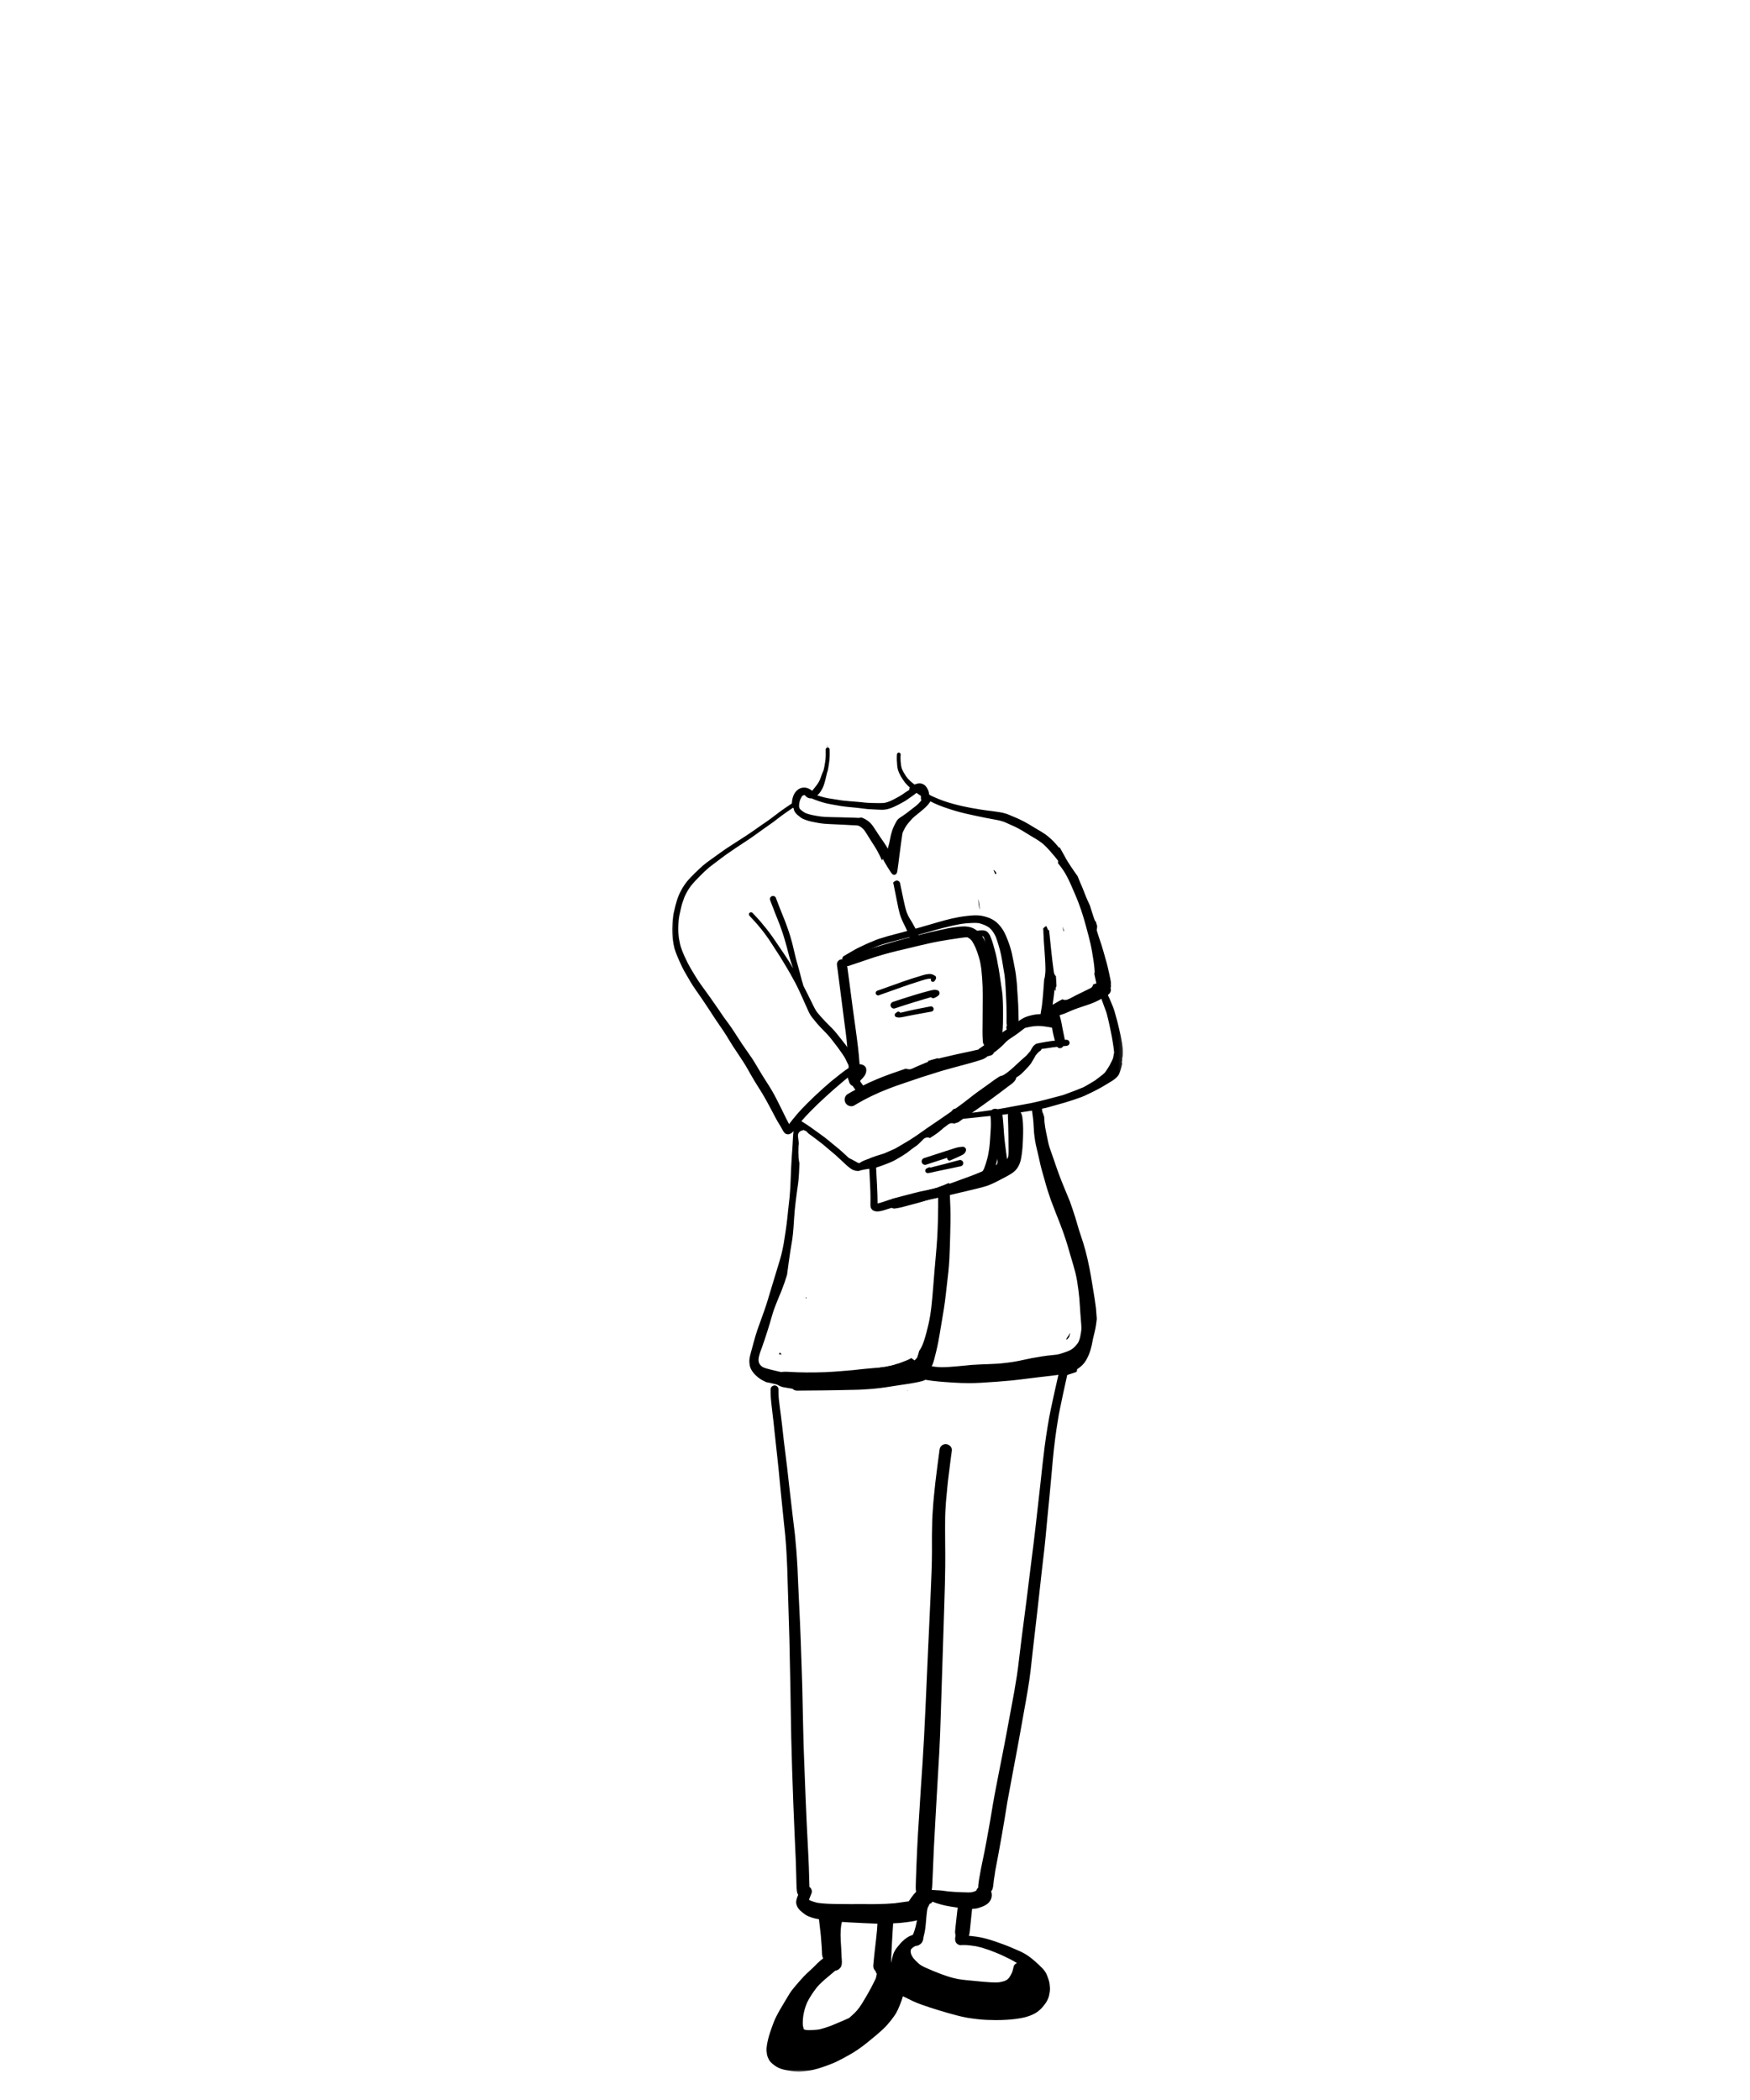 <svg width="500" height="600" xmlns="http://www.w3.org/2000/svg" xmlns:xlink="http://www.w3.org/1999/xlink"><defs><path id="a" d="M0 0.014L128.865 0.014 128.865 379.048 0 379.048z"/></defs><g fill="none" fill-rule="evenodd"><path d="M107.651 19.503C107.653 19.504 107.656 19.506 107.657 19.507 107.663 19.503 107.669 19.499 107.674 19.496 107.671 19.492 107.671 19.489 107.671 19.485 107.665 19.491 107.658 19.497 107.651 19.503M38.178 159.082C38.265 158.954 38.351 158.826 38.438 158.698 38.39 158.696 38.343 158.696 38.295 158.694 38.257 158.824 38.219 158.954 38.178 159.082" fill="#000" transform="translate(192 212)"/><path d="M38.178 159.084C38.266 158.954 38.353 158.824 38.441 158.695L38.296 158.69C38.258 158.82 38.219 158.953 38.178 159.084M113.592 169.133C113.378 169.569 113.118 169.936 112.818 170.303L112.818 170.307C112.837 170.283 112.858 170.26 112.877 170.238 112.858 170.262 112.837 170.286 112.818 170.31 112.816 170.441 112.814 170.572 112.812 170.703 112.967 170.555 113.114 170.4 113.257 170.238 113.323 170.151 113.378 170.065 113.433 169.968 113.572 169.593 113.664 169.206 113.748 168.812L113.592 169.133zM30.82 174.443C30.727 174.605 30.63 174.754 30.526 174.898 30.592 174.912 30.657 174.929 30.723 174.943 30.93 174.974 31.137 175.005 31.345 175.033 31.285 174.977 31.231 174.915 31.179 174.853 31.061 174.712 30.948 174.564 30.84 174.408 30.834 174.419 30.827 174.432 30.82 174.443M67.212 185.431C67.264 185.404 67.315 185.379 67.367 185.356L67.253 185.272C67.243 185.328 67.23 185.379 67.212 185.431" fill="#000" transform="translate(192 212)"/><path d="M113.591,169.133 C113.355,169.613 113.063,170.01 112.725,170.415 L112.725,170.416 C112.775,170.357 112.825,170.297 112.876,170.238 C112.824,170.301 112.774,170.363 112.724,170.423 C112.705,170.561 112.687,170.698 112.668,170.836 C112.877,170.649 113.069,170.449 113.256,170.241 C113.322,170.151 113.381,170.065 113.432,169.972 C113.573,169.593 113.667,169.206 113.747,168.812 C113.698,168.919 113.646,169.026 113.591,169.133" fill="#000" transform="translate(192 212)"/><g transform="translate(192 212.87)"><mask id="b" fill="#fff"><use xlink:href="#a"/></mask><path d="M38.303,367.134 C38.093,367.079 37.885,367.013 37.678,366.937 L37.633,366.861 C37.533,366.506 37.443,366.126 37.378,365.698 C37.333,364.873 37.385,363.989 37.533,362.917 C37.626,362.416 37.747,361.822 37.91,361.235 C38.071,360.638 38.296,360 38.6,359.282 C39.273,357.926 40.15,356.549 41.288,355.072 L41.372,354.974 C41.644,354.657 41.92,354.34 42.221,354.046 C42.676,353.601 43.132,353.162 43.608,352.745 C44.495,351.972 45.458,351.161 46.638,350.191 C46.873,350.163 47.121,350.084 47.349,349.966 C47.494,349.897 47.632,349.805 47.777,349.67 C48.667,348.979 48.571,347.768 48.488,346.702 C48.474,346.508 48.46,346.356 48.453,346.215 C48.429,345.777 48.412,345.342 48.395,344.904 L48.388,344.679 C48.368,344.147 48.346,343.62 48.305,343.091 C48.136,340.879 48.078,339.029 48.339,337.186 C48.402,336.879 48.474,336.565 48.55,336.247 C49.983,336.358 51.432,336.427 52.882,336.496 L54.77,336.589 C56.012,336.655 57.251,336.713 58.494,336.747 C58.563,336.751 58.632,336.751 58.701,336.751 C58.663,337.366 58.625,337.997 58.573,338.629 C58.504,339.454 58.411,340.278 58.317,341.1 L58.21,342.056 L58.066,343.298 L58.049,343.447 C57.973,344.062 57.897,344.676 57.838,345.293 L57.717,346.477 C57.638,347.216 57.562,347.955 57.503,348.693 C57.455,349.294 57.703,349.894 58.18,350.343 C58.214,350.512 58.279,350.688 58.369,350.857 L58.525,351.078 C58.445,351.461 58.362,351.851 58.273,352.242 C58.218,352.372 58.163,352.503 58.111,352.635 C57.32,354.281 56.554,355.734 55.774,357.073 L55.456,357.608 C55.098,358.222 54.739,358.836 54.363,359.441 C54.114,359.845 53.852,360.234 53.582,360.621 C53.403,360.873 53.209,361.112 53.01,361.353 L52.923,361.46 L52.723,361.684 C52.557,361.874 52.391,362.064 52.208,362.233 L51.739,362.675 L51.267,363.113 C51.056,363.31 50.839,363.5 50.621,363.686 L50.356,363.81 C49.903,364.018 49.447,364.217 48.989,364.418 L48.705,364.542 C47.625,365.008 46.541,365.463 45.451,365.909 L45.209,365.995 C44.747,366.164 44.281,366.333 43.805,366.478 C43.266,366.64 42.786,366.785 42.303,366.91 C41.886,367.009 41.448,367.047 41.019,367.085 L40.881,367.089 C40.356,367.13 39.763,367.172 39.176,367.172 C38.886,367.172 38.593,367.161 38.303,367.134 Z M62.608,347.44 L62.642,346.46 C62.67,345.566 62.715,344.676 62.76,343.789 L62.784,343.34 C62.894,341.11 63.039,338.884 63.184,336.658 C64.417,336.624 65.717,336.51 67.043,336.33 L67.195,336.309 C67.875,336.216 68.579,336.119 69.262,335.981 C69.528,335.927 69.769,335.864 69.997,335.791 C69.756,337.02 69.472,338.342 68.965,339.619 C68.931,339.691 68.889,339.764 68.844,339.84 L68.768,339.982 L68.765,339.975 C68.565,340.03 68.371,340.102 68.175,340.189 C67.85,340.323 67.547,340.479 67.25,340.665 C66.784,340.955 66.311,341.335 65.769,341.86 C65.48,342.139 65.217,342.453 64.962,342.757 L64.779,342.97 C64.288,343.537 63.899,344.037 63.588,344.623 C63.211,345.324 63.019,346.08 62.849,346.794 C62.756,347.199 62.67,347.603 62.587,348.007 L62.608,347.44 Z M68.914,346.539 C68.696,346.215 68.516,345.898 68.364,345.573 C68.286,345.318 68.223,345.063 68.181,344.8 C68.181,344.645 68.189,344.493 68.206,344.337 C68.23,344.252 68.257,344.161 68.286,344.075 C68.513,343.837 68.737,343.629 68.965,343.45 C69.152,343.336 69.334,343.233 69.532,343.136 C69.673,343.102 69.818,343.075 69.973,343.06 C70.377,343.015 70.681,342.795 71.002,342.563 C71.368,342.294 71.626,341.79 71.726,341.428 C71.785,341.214 71.813,340.986 71.837,340.765 L71.851,340.645 C71.899,340.413 71.958,340.182 72.013,339.95 C72.068,339.723 72.123,339.499 72.172,339.274 C72.296,338.684 72.393,338.035 72.465,337.29 C72.514,336.803 72.555,336.313 72.593,335.822 C72.672,334.86 72.755,333.863 72.9,332.889 C72.945,332.661 72.993,332.43 73.052,332.206 L73.18,331.967 L73.238,331.853 C73.37,331.602 73.49,331.346 73.6,331.094 C73.694,331.053 73.794,331.008 73.894,330.97 C74.115,330.884 74.288,330.707 74.395,330.466 C74.681,330.587 74.985,330.691 75.288,330.79 L75.44,330.843 L75.747,330.946 C76.638,331.246 77.525,331.453 78.27,331.616 C79.254,331.822 80.245,331.967 81.259,332.112 C81.38,332.13 81.498,332.147 81.618,332.161 L81.384,334.211 L81.156,336.271 L81.059,337.172 L80.959,338.073 L80.949,338.177 C80.921,338.446 80.893,338.719 80.883,338.991 C80.873,339.295 80.897,339.571 80.959,339.796 C80.976,339.858 80.997,339.919 81.021,339.979 L80.99,340.268 C80.893,340.796 80.859,341.017 80.914,341.487 C80.955,341.801 81.114,342.211 81.377,342.429 C81.69,342.695 81.939,342.843 82.371,342.888 L82.429,342.888 C82.581,342.888 82.671,342.874 82.764,342.86 C82.957,342.85 83.154,342.847 83.347,342.847 C84.538,342.847 85.725,343.012 86.833,343.195 L87.248,343.288 C87.679,343.388 88.11,343.488 88.535,343.609 C89.329,343.848 89.981,344.058 90.592,344.275 C91.811,344.717 93.001,345.217 94.116,345.693 L94.302,345.784 C95.731,346.457 97.208,347.158 98.568,348.003 C98.068,348.19 97.708,348.576 97.616,349.017 C97.498,349.577 97.343,350.232 97.074,350.875 C96.79,351.451 96.538,351.878 96.263,352.258 C96.097,352.434 95.928,352.604 95.745,352.762 C95.514,352.901 95.279,353.017 95.03,353.125 C94.429,353.311 93.864,353.442 93.298,353.515 C92.994,353.535 92.691,353.542 92.387,353.542 C91.876,353.542 91.327,353.522 90.612,353.47 L90.219,353.442 C89.267,353.373 88.317,353.304 87.368,353.198 C86.35,353.087 85.332,352.99 84.306,352.904 C83.482,352.834 82.609,352.721 81.643,352.559 C80.873,352.393 80.058,352.213 79.267,351.965 C78.547,351.734 77.694,351.454 76.834,351.134 C75.389,350.595 73.887,349.97 72.11,349.169 C71.809,349.021 71.512,348.865 71.23,348.697 C70.96,348.538 70.716,348.341 70.484,348.152 L70.488,348.155 C69.818,347.568 69.318,347.057 68.914,346.539 Z M82.157,107.522 L82.546,107.242 L83.175,106.793 C84.911,106.625 86.654,106.431 88.393,106.238 C89.325,106.134 90.24,106.048 91.154,105.962 C91.841,105.896 92.517,105.83 93.194,105.761 C94.395,105.637 95.61,105.479 96.794,105.323 L96.984,105.299 L97.967,105.171 C99.507,104.972 101.101,104.733 102.703,104.471 L102.861,104.447 C102.931,105.13 103.031,105.868 103.145,106.621 C103.162,106.922 103.196,107.225 103.231,107.529 L103.255,107.742 C103.31,108.443 103.362,109.147 103.386,109.844 C103.424,110.876 103.583,111.97 103.697,112.765 C103.849,113.807 104.097,114.836 104.335,115.83 C104.483,116.43 104.612,116.954 104.722,117.483 C105.067,119.101 105.416,120.686 105.895,122.297 C106.106,123.001 106.303,123.706 106.5,124.413 C106.755,125.338 107.01,126.263 107.3,127.177 C107.549,127.957 107.814,128.738 108.084,129.518 L108.18,129.801 L108.284,130.104 C108.747,131.305 109.209,132.507 109.665,133.711 L110.662,136.23 L110.713,136.362 C111.366,138.022 111.966,139.689 112.498,141.318 C112.833,142.333 113.133,143.378 113.426,144.39 L113.492,144.621 C113.619,145.063 113.748,145.508 113.878,145.949 L114.075,146.609 C114.476,147.955 114.879,149.315 115.228,150.671 C115.663,152.353 115.911,154.167 116.108,155.628 C116.319,157.178 116.467,158.824 116.564,160.656 C116.612,161.633 116.692,162.606 116.771,163.58 C116.833,164.328 116.891,165.019 116.936,165.709 C116.974,166.282 116.996,166.903 116.895,167.56 C116.822,168.042 116.739,168.525 116.643,169.001 C116.605,169.202 116.554,169.402 116.498,169.595 C116.433,169.809 116.367,170.013 116.281,170.216 C116.184,170.455 116.046,170.776 115.881,170.973 C115.532,171.411 115.097,171.953 114.562,172.381 C113.84,172.961 112.96,173.261 112.111,173.551 L111.821,173.651 C111.49,173.765 111.148,173.865 110.811,173.962 L110.621,174.02 C110.134,174.154 109.627,174.21 109.064,174.259 C107.901,174.375 106.648,174.514 105.367,174.721 C103.424,175.038 101.829,175.342 100.353,175.68 C98.727,176.05 97.194,176.312 95.673,176.488 L95.272,176.533 C94.516,176.622 93.715,176.712 92.939,176.764 C92.093,176.816 91.255,176.85 90.409,176.881 L90.164,176.888 L90.033,176.895 C88.555,176.947 87.027,177.002 85.528,177.113 L84.852,177.181 L84.397,177.23 C83.413,177.326 82.432,177.426 81.445,177.506 L81.014,177.54 C79.834,177.644 78.501,177.755 77.19,177.755 C76.979,177.755 76.772,177.751 76.566,177.748 C74.929,177.696 73.2,177.361 71.567,176.774 C70.739,176.477 69.87,176.136 69.103,175.663 C68.851,175.505 68.596,175.331 68.371,175.145 C67.995,175.376 67.605,175.58 67.202,175.742 C65.617,176.381 64.033,177.013 62.362,177.386 C61.976,177.471 61.587,177.544 61.192,177.606 C60.834,177.938 60.41,178.235 59.926,178.5 C58.856,179.086 57.686,179.421 56.782,179.649 C55.76,179.901 54.566,180.185 53.358,180.339 L53.065,180.377 C52.215,180.491 51.426,180.595 50.649,180.609 C50.182,180.616 49.72,180.619 49.255,180.619 L48.27,180.616 C46.572,180.595 44.826,180.491 43.186,180.384 C42.331,180.326 41.468,180.281 40.605,180.24 L40.505,180.236 C38.216,180.115 35.853,179.995 33.564,179.601 C33.143,179.528 32.726,179.452 32.308,179.374 C31.769,179.269 31.231,179.159 30.696,179.039 L30.599,179.018 C29.806,178.845 29.046,178.662 28.283,178.469 C27.901,178.373 27.517,178.269 27.137,178.165 C26.886,178.092 26.568,178.01 26.261,177.872 C26.023,177.765 25.843,177.682 25.66,177.544 C25.353,177.313 25.274,177.203 25.064,176.899 C24.459,176.008 24.805,174.804 25.057,173.924 C25.191,173.461 25.361,173.008 25.529,172.56 L25.643,172.26 L25.75,171.967 C26.009,171.255 26.254,170.542 26.489,169.82 L26.606,169.461 C27.041,168.136 27.531,166.634 27.963,165.167 C28.07,164.801 28.176,164.435 28.28,164.066 C28.601,162.948 28.964,161.681 29.426,160.501 L29.695,159.807 L29.864,159.387 L30.454,157.919 L30.703,157.319 L30.827,157.019 L30.941,156.753 C30.955,156.715 30.968,156.68 30.986,156.646 L31.068,156.445 L31.186,156.155 L31.231,156.038 L31.276,155.925 L31.421,155.545 L31.462,155.438 C31.711,154.785 31.959,154.136 32.187,153.481 C32.404,152.849 32.605,152.214 32.795,151.579 L32.839,151.427 L32.884,151.279 L32.919,150.989 L32.953,150.74 C33.081,149.719 33.219,148.701 33.36,147.682 C33.695,145.325 34.023,143.202 34.372,141.194 C34.506,140.244 34.613,139.21 34.71,137.939 C34.765,137.214 34.81,136.469 34.859,135.727 L34.893,135.171 C35.089,131.989 35.538,128.779 35.973,125.676 L35.994,125.531 L36.011,125.404 L36.029,125.286 C36.083,124.883 36.128,124.475 36.166,124.064 C36.28,122.866 36.326,121.642 36.364,120.561 L36.377,120.226 L36.408,119.46 L36.384,119.353 L36.364,119.257 L36.326,119.115 L36.297,118.973 C36.301,118.928 36.295,118.877 36.284,118.828 C36.242,118.58 36.212,118.338 36.187,118.1 L36.166,117.986 C36.132,117.476 36.108,116.94 36.108,116.395 C36.108,116.005 36.114,115.612 36.125,115.222 L36.128,115.015 C36.139,114.628 36.149,114.238 36.242,113.865 L36.225,113.731 L36.212,113.607 L36.112,112.785 L36.015,111.964 C36.001,111.843 35.991,111.725 35.991,111.612 C35.991,111.287 36.06,111.035 36.215,110.787 C36.304,110.655 36.408,110.538 36.525,110.438 C36.715,110.29 36.898,110.193 37.099,110.138 C37.244,110.103 37.35,110.09 37.461,110.086 C37.481,110 37.471,109.931 37.461,109.879 C37.516,109.944 37.592,110 37.671,110.055 C37.957,110.138 38.151,110.21 38.323,110.324 C38.531,110.456 38.731,110.663 38.855,110.876 C39.556,111.377 40.229,111.885 40.823,112.337 L41.461,112.819 C42.04,113.255 42.617,113.693 43.183,114.145 C43.284,114.228 43.383,114.314 43.48,114.4 L43.628,114.528 L43.749,114.632 L43.898,114.76 L44.195,115.015 C44.612,115.37 45.029,115.719 45.451,116.067 C45.875,116.416 46.297,116.772 46.714,117.134 C47.425,117.773 48.125,118.418 48.819,119.077 L49.092,119.332 C49.333,119.564 49.572,119.792 49.82,120.012 C50.113,120.278 50.479,120.61 50.88,120.869 C50.977,120.948 51.077,121.024 51.183,121.097 C51.663,121.421 52.233,121.62 52.83,121.676 C52.94,121.683 53.054,121.687 53.164,121.687 C53.247,121.687 53.331,121.683 53.41,121.68 C53.655,121.582 53.914,121.514 54.149,121.455 C54.863,121.272 55.615,121.179 56.347,121.068 C57.075,120.958 57.828,120.876 58.535,120.657 C59.181,120.458 59.819,120.23 60.45,119.992 C61.576,119.553 62.735,119.149 63.788,118.559 C64.893,117.938 65.994,117.282 67.043,116.571 C67.502,116.223 67.951,115.868 68.406,115.515 C68.862,115.16 69.345,114.836 69.825,114.51 C70.484,114.007 71.036,113.417 71.623,112.83 C71.706,112.747 71.778,112.654 71.861,112.575 C72.186,112.278 72.582,112.126 73,112.126 C73.166,112.126 73.332,112.15 73.5,112.198 C73.58,112.221 73.653,112.249 73.723,112.282 C74.019,112.071 74.317,111.863 74.612,111.657 C75.033,111.36 75.461,111.066 75.889,110.777 C76.459,110.297 77.038,109.828 77.625,109.365 C78.015,109.054 78.415,108.758 78.819,108.468 C79.133,108.243 79.586,107.994 79.986,108.039 C80.238,108.067 80.428,108.081 80.638,108.167 C81.02,108.015 81.403,107.883 81.802,107.775 L82.157,107.522 Z M52.661,94.482 C52.458,94.172 52.275,93.923 51.908,93.802 C52.029,93.726 52.195,93.623 52.398,93.516 L52.498,93.464 L52.599,93.413 C52.899,93.305 53.224,93.226 53.624,93.16 C53.631,93.188 53.617,93.24 53.599,93.285 C53.524,93.444 53.43,93.596 53.327,93.741 C53.209,93.882 53.085,94.023 52.958,94.165 L52.882,94.248 L52.737,94.409 L52.668,94.5 L52.661,94.482 Z M51.978,103.024 C53.834,101.917 55.415,101.057 56.948,100.326 L57.451,100.087 L57.679,99.98 L57.876,99.891 C58.348,99.667 58.822,99.446 59.305,99.238 C60.157,98.876 61.013,98.528 61.88,98.186 C63.309,97.63 64.748,97.112 66.287,96.609 C67.336,96.263 68.375,95.908 69.418,95.546 L70.073,95.325 C70.453,95.193 70.836,95.062 71.216,94.938 C71.702,94.769 72.192,94.617 72.682,94.469 L72.934,94.393 L74.163,94.013 L74.971,93.754 C75.648,93.536 76.327,93.326 77.007,93.116 L78.561,92.68 C80.151,92.236 81.794,91.776 83.426,91.355 C84.525,91.072 85.677,90.744 86.957,90.361 C87.431,90.216 87.9,90.068 88.369,89.917 C88.973,89.716 89.457,89.475 89.895,89.153 C89.988,89.091 90.071,89.012 90.136,88.925 L90.232,88.908 L90.343,88.887 C90.589,88.832 90.83,88.767 91.065,88.691 C91.227,88.635 91.409,88.574 91.527,88.46 L91.675,88.338 C91.807,88.232 91.9,88.076 91.938,87.914 C92.504,87.518 93.039,87.076 93.625,86.578 C94.292,86.019 94.827,85.461 95.307,84.943 L95.503,84.742 C95.711,84.587 95.924,84.411 96.149,84.201 L96.652,83.859 L96.763,83.783 C97.433,83.341 98.099,82.896 98.747,82.427 C99.106,82.168 99.455,81.898 99.801,81.626 L99.917,81.536 C100.228,81.295 100.536,81.06 100.853,80.828 C101.402,80.687 101.861,80.587 102.289,80.507 C102.672,80.439 103.051,80.373 103.435,80.325 C103.748,80.287 104.059,80.276 104.377,80.266 L104.639,80.263 C105.316,80.263 105.861,80.301 106.355,80.383 L106.851,80.455 C107.366,80.525 107.959,80.614 108.508,80.739 C108.573,80.815 108.595,80.884 108.619,80.96 C108.695,81.554 108.819,82.123 108.95,82.7 L108.995,82.899 C109.081,83.279 109.174,83.656 109.274,84.031 L109.385,84.48 L108.936,84.507 L108.459,84.563 C107.925,84.625 107.397,84.711 106.866,84.801 L106.375,84.884 C105.64,84.998 104.908,85.157 104.277,85.291 C104.004,85.35 103.817,85.461 103.686,85.637 C103.469,85.764 103.359,85.892 103.252,86.016 L103.193,86.085 C102.993,86.312 102.837,86.6 102.703,86.851 L102.634,86.979 L102.575,87.089 C102.479,87.252 102.419,87.352 102.372,87.449 L101.947,87.935 L101.343,88.632 C101.119,88.86 100.877,89.07 100.632,89.285 L100.453,89.437 L100.325,89.544 C100.159,89.685 99.997,89.826 99.839,89.968 L99.127,90.63 C98.813,90.927 98.499,91.221 98.178,91.507 C97.992,91.673 97.809,91.842 97.623,92.015 L97.536,92.094 L97.44,92.18 C97.17,92.428 96.897,92.678 96.611,92.912 C96.035,93.392 95.472,93.806 94.896,94.179 C94.726,94.279 94.554,94.375 94.368,94.451 C94.181,94.462 94.033,94.51 93.902,94.555 C93.612,94.659 93.435,94.776 93.267,94.887 L93.077,95.014 C92.383,95.452 91.679,95.973 91.058,96.433 L90.609,96.761 C89.587,97.509 88.563,98.241 87.523,98.966 C86.757,99.504 86.008,100.087 85.287,100.657 L85.18,100.74 L84.811,101.03 C83.772,101.841 82.833,102.566 81.849,103.27 L80.987,103.88 C80.752,103.887 80.431,103.984 80.254,104.181 L80.02,104.454 L79.785,104.719 L78.822,105.382 C78.377,105.685 77.935,105.993 77.491,106.303 C76.914,106.707 76.331,107.114 75.747,107.508 L75.133,107.916 L74.757,108.167 L74.498,108.343 C73.863,108.771 73.235,109.196 72.613,109.638 L71.975,110.096 L71.833,110.197 C71.154,110.683 70.457,111.18 69.752,111.653 C69.128,112.067 68.5,112.475 67.871,112.879 L67.785,112.93 L67.695,112.985 C66.825,113.51 65.818,114.121 64.772,114.718 L64.002,115.16 L63.723,115.322 C63.537,115.401 63.354,115.481 63.167,115.564 L62.49,115.871 L62.315,115.946 C61.745,116.205 61.176,116.464 60.593,116.699 C60.316,116.789 60.037,116.875 59.753,116.958 L59.561,117.016 C59.215,117.117 58.87,117.22 58.525,117.334 C57.807,117.565 57.096,117.852 56.468,118.107 L56.116,118.249 L55.884,118.332 C55.357,118.518 54.87,118.694 54.414,118.926 C54.062,119.098 53.779,119.274 53.548,119.464 C53.271,119.443 53.05,119.329 52.83,119.212 L52.42,118.973 C52.126,118.805 51.833,118.638 51.536,118.487 L51.125,118.28 L50.504,117.97 L50.086,117.576 C49.21,116.761 48.133,115.754 47.046,114.88 L46.445,114.397 C45.858,113.92 45.272,113.441 44.695,112.955 C43.997,112.361 43.249,111.822 42.527,111.298 L42.328,111.153 L41.951,110.88 C41.154,110.297 40.36,109.717 39.552,109.154 C38.817,108.644 37.972,108.091 36.967,107.46 C37.872,106.428 38.724,105.503 39.498,104.719 L39.925,104.291 C40.494,103.715 41.064,103.142 41.651,102.582 C42.299,101.961 42.959,101.351 43.622,100.746 L44.05,100.35 C45.502,99.007 47.017,97.682 48.809,96.18 L49.599,95.521 L49.962,95.224 L50.072,95.131 L50.283,94.962 C50.227,95.183 50.265,95.407 50.376,95.566 C50.752,96.136 51.132,96.701 51.522,97.261 L51.705,97.534 C51.857,97.755 52.009,97.979 52.17,98.193 L52.284,98.345 L52.402,98.499 C51.781,98.807 51.115,99.176 50.432,99.587 L50.024,99.839 C49.769,100.046 49.579,100.305 49.458,100.609 C49.271,101.078 49.282,101.617 49.489,102.079 C49.689,102.524 50.062,102.883 50.514,103.06 C50.752,103.152 51.018,103.204 51.263,103.204 C51.542,103.204 51.791,103.142 51.978,103.024 Z M112.246,84.221 C112.153,83.817 112.077,83.452 112.008,83.089 L111.932,82.706 C111.811,82.133 111.694,81.567 111.584,80.998 C111.535,80.763 111.494,80.529 111.452,80.294 C111.397,79.983 111.352,79.731 111.3,79.472 C111.186,78.878 111.045,78.284 110.865,77.654 L110.838,77.522 C110.813,77.408 110.786,77.288 110.735,77.18 L111.162,77.067 L111.438,76.966 L111.921,76.801 L112.049,76.794 L112.184,76.78 C112.201,76.78 112.205,76.68 112.205,76.68 C112.301,76.666 112.408,76.622 112.519,76.573 C112.846,76.439 113.171,76.296 113.496,76.152 L114.016,75.921 C115.301,75.378 116.643,74.933 117.831,74.54 L118.059,74.464 L118.255,74.399 C118.711,74.243 119.169,74.091 119.625,73.929 C120.433,73.646 121.178,73.287 121.8,72.973 C122.103,72.821 122.404,72.666 122.703,72.501 L122.797,72.832 L122.928,73.173 C123.135,73.718 123.339,74.261 123.525,74.816 C123.608,75.054 123.697,75.293 123.788,75.527 L123.829,75.641 C123.932,75.914 124.036,76.186 124.133,76.463 C124.675,78.458 125.106,80.515 125.382,81.888 C125.624,83.044 125.786,83.928 125.906,84.749 L125.931,84.905 L126.024,85.523 L126.131,86.22 L126.159,86.41 L126.176,86.53 C126.228,86.903 126.273,87.21 126.283,87.514 L126.293,87.666 L126.342,87.752 L126.29,88.018 C126.259,88.211 126.224,88.384 126.19,88.559 L126.145,88.771 L126.114,88.939 L126.087,89.105 L126.049,89.329 C125.948,89.671 125.806,90.009 125.607,90.393 C125.493,90.603 125.382,90.82 125.279,91.031 L125.137,91.311 L124.992,91.597 C124.809,91.911 124.613,92.218 124.409,92.522 L124.278,92.732 C124.029,93.109 123.833,93.402 123.605,93.658 C123.273,93.999 122.89,94.293 122.549,94.552 L122.321,94.724 L121.928,95.031 C121.555,95.325 121.178,95.618 120.788,95.887 L120.047,96.329 L119.58,96.609 L118.914,97.005 C118.486,97.264 118.044,97.513 117.599,97.751 C115.915,98.461 114.103,99.159 111.894,99.946 C111.718,100.002 111.539,100.056 111.356,100.108 C110.872,100.246 110.382,100.371 109.892,100.495 L109.174,100.681 L108.249,100.929 L107.849,101.034 L107.487,101.13 C107.241,101.195 106.996,101.257 106.752,101.323 C106.144,101.478 105.537,101.624 104.929,101.769 L104.422,101.889 L104.331,101.91 L104.156,101.952 L104.042,101.975 C103.442,102.12 102.823,102.265 102.209,102.372 L102.082,102.397 L101.926,102.424 L101.805,102.448 C100.37,102.707 98.934,102.966 97.502,103.242 C95.604,103.605 93.985,103.894 92.555,104.126 C92.131,104.191 91.706,104.25 91.282,104.309 L90.916,104.36 L90.257,104.45 C89.432,104.564 88.639,104.678 87.848,104.795 C87.068,104.909 86.343,105.002 85.642,105.078 L85.856,104.972 C86.727,104.378 87.585,103.77 88.442,103.159 C90.112,101.979 91.824,100.733 93.526,99.452 L94.775,98.507 L96.028,97.558 C96.169,97.451 96.318,97.344 96.47,97.237 C97.136,96.757 97.806,96.27 98.178,95.559 C98.278,95.359 98.34,95.166 98.361,94.976 C98.551,94.876 98.737,94.758 98.913,94.641 C99.551,94.224 100.09,93.692 100.59,93.188 C101.208,92.553 101.695,92.028 102.12,91.532 C102.309,91.311 102.468,91.124 102.609,90.917 C102.761,90.686 102.896,90.444 103.024,90.199 L103.29,89.757 C103.366,89.64 103.438,89.522 103.507,89.405 C103.618,89.226 103.714,89.033 103.808,88.843 L103.893,88.666 L103.998,88.553 C104.184,88.329 104.373,88.108 104.567,87.893 C104.798,87.67 105.039,87.476 105.278,87.317 C105.433,87.217 105.54,87.041 105.575,86.834 L106.244,86.751 C107.114,86.613 107.907,86.493 108.709,86.385 C109.15,86.323 109.596,86.272 110.044,86.22 C110.192,86.451 110.514,86.613 110.835,86.613 C110.872,86.613 110.91,86.609 110.945,86.606 C111.19,86.568 111.356,86.499 111.51,86.372 C111.628,86.278 111.704,86.168 111.783,86.019 L112.142,86.006 L112.274,85.995 L112.536,85.971 C112.643,85.961 112.75,85.95 112.861,85.919 C113.04,85.874 113.123,85.836 113.281,85.722 C113.53,85.554 113.623,85.195 113.585,84.943 C113.544,84.681 113.351,84.37 113.06,84.284 C112.974,84.259 112.888,84.232 112.799,84.214 L112.609,84.214 L112.415,84.214 L112.325,84.214 L112.239,84.225 L112.246,84.221 Z M64.178,36.664 C64.326,36.405 64.375,36.105 64.42,35.763 C64.478,35.384 64.533,35.001 64.582,34.618 L64.665,34.028 C64.723,33.603 64.775,33.179 64.827,32.754 C64.879,32.312 64.931,31.888 64.989,31.456 C65.083,30.773 65.172,30.086 65.262,29.399 L65.344,28.74 C65.462,27.836 65.586,26.931 65.721,26.034 C65.773,25.713 65.828,25.392 65.883,25.075 L65.935,24.943 L65.987,24.812 C66.155,24.467 66.329,24.128 66.504,23.794 L66.553,23.708 C66.722,23.414 66.891,23.128 67.084,22.855 C67.263,22.603 67.464,22.365 67.664,22.127 L67.761,22.013 C68.047,21.682 68.34,21.343 68.641,21.023 C69.135,20.519 69.704,20.07 70.253,19.635 L70.609,19.352 C71.398,18.716 72.237,18.026 73.003,17.202 C73.363,16.808 73.645,16.38 73.828,16.091 C74.149,16.266 74.498,16.429 74.843,16.587 L75.002,16.66 C75.375,16.833 75.747,17.001 76.124,17.153 C76.952,17.499 77.832,17.798 78.608,18.061 L78.74,18.109 C80.473,18.7 82.274,19.207 84.1,19.625 C85.653,19.98 87.296,20.333 89.425,20.767 C89.709,20.822 89.991,20.874 90.274,20.923 C90.695,20.999 91.113,21.081 91.53,21.164 L92.131,21.281 L92.608,21.371 C93.07,21.454 93.594,21.551 94.088,21.702 C94.423,21.803 94.755,21.906 95.079,22.037 C95.396,22.161 95.7,22.303 96.007,22.448 C96.404,22.634 96.766,22.793 97.118,22.951 L97.257,23.011 L97.954,23.318 C99.435,24.039 100.795,24.878 101.93,25.599 C102.316,25.844 102.713,26.079 103.107,26.31 C103.369,26.462 103.628,26.614 103.887,26.769 C104.588,27.193 105.209,27.618 105.788,28.064 C106.607,28.767 107.366,29.527 108.05,30.32 L108.425,30.766 L108.526,30.883 C108.709,31.104 108.895,31.325 109.084,31.539 C109.433,31.935 109.768,32.35 110.089,32.775 L110.327,33.123 C110.31,33.333 110.289,33.544 110.272,33.758 C110.489,33.993 110.686,34.245 110.862,34.479 C111.193,34.917 111.508,35.366 111.821,35.819 C112.256,36.44 112.615,37.113 112.96,37.786 C113.34,38.528 113.703,39.273 114.03,40.036 C114.745,41.7 115.494,43.349 116.136,45.038 C116.699,46.514 117.209,48.02 117.651,49.534 C118.117,51.136 118.548,52.748 118.977,54.359 C119.394,55.923 119.757,57.497 120.025,59.095 C120.298,60.714 120.581,62.34 120.709,63.982 C120.744,64.448 120.813,64.928 120.661,65.384 C120.84,66.222 121.016,67.061 121.206,67.9 L121.247,68.093 C121.054,68.145 120.851,68.214 120.646,68.283 L120.333,68.386 C120.257,68.831 120.001,69.256 119.594,69.452 C118.151,70.143 116.726,70.868 115.29,71.568 C114.524,71.945 113.789,72.421 112.988,72.714 C112.491,72.894 111.988,72.876 111.546,72.635 C110.876,72.973 110.223,73.346 109.513,73.756 C109.254,73.905 108.998,74.057 108.743,74.209 C108.974,72.684 109.154,71.154 109.295,69.856 C109.426,70.001 109.567,70.14 109.716,70.267 C109.598,69.96 109.578,69.615 109.665,69.294 C109.703,69.155 109.768,69.007 109.854,68.869 C109.823,67.92 109.75,66.975 109.692,66.029 C109.554,65.922 109.437,65.794 109.361,65.639 C109.278,65.467 109.202,65.293 109.133,65.114 C109.078,64.842 109.05,64.565 109.019,64.293 C108.497,60.611 108.177,56.91 107.776,53.217 C107.755,53.1 107.739,52.983 107.718,52.865 C107.639,52.869 107.563,52.876 107.48,52.886 C107.407,52.697 107.311,52.496 107.214,52.299 L106.972,51.795 C106.972,51.792 106.927,51.712 106.924,51.712 L106.547,51.944 C106.386,52.096 106.227,52.244 106.062,52.389 C106.12,53.597 106.196,54.805 106.234,56.016 L106.462,59.175 C106.503,59.792 106.547,60.41 106.582,61.028 C106.631,61.891 106.686,62.753 106.692,63.62 C106.699,64.093 106.714,64.572 106.665,65.045 C106.627,65.414 106.578,65.78 106.538,66.146 C106.506,66.423 106.458,66.664 106.344,66.885 C106.33,67.127 106.313,67.365 106.292,67.6 L106.22,68.556 L106.151,69.497 L106.033,71.044 C105.933,72.28 105.796,73.549 105.685,74.516 C105.568,75.309 105.439,76.104 105.298,76.894 L105.215,76.873 L105.108,76.88 C104.394,76.915 103.821,76.977 103.303,77.08 C102.524,77.229 101.861,77.404 101.284,77.619 C100.75,77.808 100.173,78.105 99.524,78.53 C99.02,78.865 98.523,79.227 98.047,79.579 C97.554,79.945 97.129,80.259 96.687,80.556 C96.328,80.801 95.959,81.046 95.593,81.288 C94.93,81.726 94.275,82.164 93.629,82.624 L92.911,83.141 L92.628,83.345 L92.334,83.555 C90.83,84.632 89.274,85.747 87.713,86.803 C87.627,86.865 87.547,86.944 87.486,87.027 L87.172,87.082 C86.757,87.162 86.343,87.259 85.932,87.362 L85.611,87.435 L85.19,87.531 L83.341,87.925 L81.981,88.218 L80.914,88.449 C79.568,88.749 78.222,89.067 76.876,89.392 C76.573,89.468 76.272,89.544 75.968,89.626 L76.082,89.468 C76.089,89.454 76.096,89.439 76.106,89.426 C75.927,89.475 75.754,89.519 75.579,89.564 C74.719,89.781 73.859,90.033 73.014,90.31 C73.107,90.365 73.2,90.417 73.3,90.458 L72.203,90.893 L71.078,91.369 L70.812,91.48 C70.435,91.639 70.056,91.8 69.68,91.963 C69.362,92.101 69.055,92.242 68.748,92.398 C68.496,92.522 68.116,92.646 67.826,92.646 L67.737,92.653 L67.737,92.642 C67.45,92.615 67.167,92.567 66.894,92.501 C66.856,92.491 66.822,92.481 66.787,92.466 L66.363,92.604 L65.738,92.819 C64.768,93.147 63.802,93.475 62.839,93.819 C61.127,94.424 59.65,94.997 58.324,95.566 C56.878,96.174 55.695,96.716 54.604,97.275 L54.41,96.985 L54.017,96.46 C53.876,96.274 53.741,96.087 53.606,95.894 C53.727,95.863 53.879,95.763 54.066,95.593 C54.376,95.3 54.666,94.965 54.949,94.572 C55.212,94.21 55.398,93.768 55.477,93.33 C55.532,93.015 55.536,92.76 55.487,92.526 C55.46,92.374 55.415,92.239 55.349,92.115 C55.291,91.997 55.212,91.901 55.136,91.807 C55.004,91.67 54.908,91.597 54.814,91.528 C54.69,91.459 54.566,91.407 54.442,91.355 C54.093,91.21 53.82,91.197 53.544,91.197 C53.209,91.197 52.896,91.235 52.578,91.307 C52.619,91.2 52.619,91.062 52.585,90.889 C52.55,90.658 52.471,90.448 52.385,90.234 C52.277,89.951 52.157,89.667 52.029,89.392 L51.991,89.305 C51.795,88.881 51.629,88.532 51.432,88.228 C51.205,87.855 50.956,87.504 50.7,87.148 L50.483,86.848 C50.3,86.586 50.113,86.323 49.92,86.071 C49.53,85.55 49.127,85.039 48.723,84.529 L48.574,84.339 L48.102,83.738 L47.936,83.531 C47.456,82.917 46.9,82.202 46.307,81.539 C45.848,81.036 45.354,80.545 44.878,80.076 C44.519,79.72 44.16,79.365 43.811,78.996 C42.852,77.995 42.096,77.139 41.433,76.311 C40.964,75.666 40.595,74.909 40.267,74.243 L40.077,73.85 L39.867,73.428 L39.46,72.604 C39.255,72.19 39.052,71.775 38.845,71.362 L38.569,70.806 C38.234,70.136 37.892,69.456 37.54,68.78 C37.506,68.638 37.468,68.5 37.426,68.366 L37.396,68.259 C37.378,68.196 37.361,68.134 37.343,68.069 C37.312,67.958 37.278,67.851 37.24,67.744 L37.213,67.658 C37.175,67.54 37.144,67.423 37.112,67.306 L36.905,66.512 C36.802,66.088 36.698,65.666 36.574,65.246 C36.446,64.81 36.333,64.368 36.215,63.93 L36.036,63.258 C35.96,62.985 35.88,62.709 35.801,62.436 C35.663,61.97 35.549,61.569 35.445,61.163 C35.259,60.441 35.076,59.716 34.914,58.985 C34.741,58.208 34.565,57.432 34.365,56.662 C34.182,55.961 33.978,55.261 33.771,54.563 C33.554,53.828 33.306,53.11 33.005,52.251 L32.929,52.044 C32.732,51.482 32.532,50.919 32.315,50.367 C32.046,49.679 31.769,48.996 31.49,48.31 C30.955,46.994 30.385,45.538 29.65,43.588 C29.571,43.381 29.326,43.222 29.132,43.16 C29.046,43.132 28.957,43.115 28.863,43.115 C28.715,43.115 28.57,43.153 28.449,43.222 C28.242,43.329 28.084,43.515 28.014,43.733 C28.004,43.819 27.99,43.895 27.976,43.971 C27.97,44.129 28.004,44.278 28.08,44.423 L28.252,44.892 C28.687,46.038 29.122,47.184 29.581,48.323 C29.996,49.348 30.406,50.374 30.81,51.408 L31.041,52.071 L31.514,53.417 C31.78,54.187 32.011,54.964 32.239,55.744 L32.359,56.155 C32.529,56.731 32.694,57.303 32.846,57.88 L33.098,58.874 L33.13,58.995 C33.226,59.374 33.322,59.758 33.426,60.141 C33.606,60.814 33.823,61.532 34.075,62.277 L34.22,62.698 L34.593,63.772 C34.12,62.947 33.633,62.167 33.181,61.449 C32.549,60.455 31.877,59.461 31.22,58.498 C30.869,57.987 30.52,57.469 30.172,56.948 C29.405,55.789 28.235,54.066 26.947,52.454 C26.444,51.83 25.926,51.209 25.408,50.591 L25.174,50.307 C24.943,50.032 24.738,49.814 24.532,49.597 L24.28,49.32 C23.849,48.855 23.427,48.395 22.996,47.94 C22.896,47.833 22.744,47.771 22.578,47.771 C22.413,47.771 22.261,47.833 22.151,47.94 C21.919,48.171 21.919,48.547 22.151,48.793 C22.62,49.289 23.082,49.793 23.541,50.301 L23.752,50.532 C23.969,50.767 24.184,51.002 24.387,51.247 L24.946,51.92 L25.509,52.596 C25.619,52.731 25.73,52.872 25.837,53.014 L26.044,53.28 L26.285,53.597 L27.179,54.819 C27.389,55.102 27.59,55.398 27.787,55.695 L28.024,56.05 C28.359,56.541 28.677,57.038 28.995,57.538 L29.412,58.198 L30.034,59.15 L30.148,59.326 C30.434,59.765 30.72,60.203 30.996,60.645 C31.531,61.514 32.063,62.387 32.587,63.267 C33.36,64.576 34.368,66.305 35.301,68.083 C36.098,69.618 36.784,71.141 37.668,73.125 L38.165,74.243 L38.317,74.581 L38.803,75.662 C38.959,76.01 39.148,76.421 39.373,76.832 C39.656,77.36 40.029,77.829 40.419,78.306 L40.598,78.527 C40.874,78.872 41.154,79.213 41.44,79.548 C41.727,79.886 42.027,80.214 42.331,80.542 L42.41,80.625 C42.769,81.015 43.145,81.398 43.521,81.778 C43.791,82.05 44.053,82.316 44.312,82.589 C44.892,83.196 45.42,83.869 45.872,84.456 L46.048,84.684 L46.386,85.119 L46.456,85.208 C47.159,86.123 47.843,87.024 48.478,87.963 L48.654,88.218 C49.047,88.794 49.368,89.271 49.61,89.774 L49.713,89.989 C49.845,90.251 49.969,90.513 50.093,90.779 L50.162,90.927 L50.296,91.214 C50.407,91.452 50.559,91.673 50.783,91.939 C50.814,91.973 50.852,92.004 50.887,92.032 L50.738,92.09 C50.318,92.353 49.896,92.64 49.444,92.967 C49.347,93.026 49.282,93.074 49.217,93.133 C49.009,93.288 48.802,93.447 48.595,93.609 L48.474,93.699 L48.399,93.785 L48.212,93.899 L48.122,93.971 C47.097,94.769 46.275,95.421 45.544,96.028 C44.792,96.654 44.06,97.302 43.366,97.92 L43.18,98.086 L43.11,98.148 C41.388,99.698 39.936,101.072 38.669,102.348 L38.458,102.562 L38.375,102.649 C37.557,103.477 36.712,104.336 35.939,105.227 C35.118,106.179 34.292,107.197 33.419,108.34 L33.423,108.257 L33.378,108.164 C33.281,107.954 33.17,107.746 33.06,107.539 L32.998,107.422 L32.943,107.318 L32.743,106.949 C32.418,106.324 32.111,105.689 31.807,105.054 L31.383,104.181 C30.938,103.27 30.492,102.365 30.023,101.465 L29.788,101.009 L29.733,100.905 C29.391,100.25 29.002,99.504 28.584,98.796 C28.08,97.941 27.507,97.016 26.878,96.053 C26.292,95.152 25.73,94.237 25.212,93.377 C24.959,92.967 24.715,92.55 24.473,92.135 L24.249,91.756 L23.648,90.762 L23.483,90.489 C23.248,90.099 23.044,89.761 22.817,89.437 L21.905,88.132 L21.698,87.828 L21.622,87.717 C21.463,87.487 21.305,87.255 21.139,87.027 C20.791,86.53 20.449,86.037 20.11,85.536 C19.513,84.659 18.917,83.748 18.343,82.841 C17.829,82.023 17.211,81.063 16.528,80.111 C16.421,79.962 16.314,79.814 16.203,79.665 L16.042,79.441 L15.792,79.106 C15.427,78.619 15.068,78.13 14.716,77.632 C14.433,77.225 14.157,76.814 13.88,76.404 L13.705,76.142 L13.643,76.048 C13.408,75.704 13.177,75.362 12.935,75.023 L10.999,72.248 C10.443,71.451 9.877,70.674 9.308,69.894 L9.16,69.694 L8.386,68.624 L8.193,68.359 C7.961,68.034 7.741,67.703 7.523,67.368 L7.306,67.047 C7.02,66.609 6.743,66.16 6.474,65.711 L6.229,65.311 L6.073,65.052 C5.812,64.625 5.546,64.189 5.304,63.754 L5.01,63.226 L4.713,62.695 C4.637,62.561 4.569,62.422 4.5,62.284 L4.434,62.15 L4.296,61.863 C4.206,61.687 4.12,61.507 4.038,61.332 L3.909,61.069 L3.685,60.593 L3.437,60.065 L3.385,59.941 C3.091,59.233 2.788,58.505 2.553,57.78 C2.291,56.976 2.139,56.103 2.004,55.333 L1.963,55.109 C1.918,54.687 1.876,54.267 1.836,53.842 C1.818,53.628 1.807,53.414 1.8,53.197 L1.794,53.068 L1.791,52.938 C1.791,52.789 1.787,52.648 1.78,52.503 C1.776,52.382 1.784,52.257 1.791,52.137 L1.798,51.944 L1.807,51.702 C1.807,51.564 1.811,51.422 1.822,51.281 L1.925,49.876 L1.952,49.69 C2.008,49.279 2.066,48.868 2.153,48.462 C2.291,47.823 2.432,47.184 2.577,46.546 C2.798,45.579 3.116,44.564 3.551,43.439 C4.085,42.239 4.686,41.2 5.387,40.267 C6.17,39.273 7.085,38.345 7.889,37.524 L8.021,37.392 C8.441,36.968 8.863,36.55 9.294,36.136 C9.721,35.732 10.16,35.35 10.605,34.966 L10.726,34.866 C11.475,34.289 12.234,33.717 12.993,33.148 C13.235,32.971 13.47,32.792 13.705,32.612 L13.867,32.488 C14.423,32.064 14.979,31.639 15.551,31.238 C17.418,29.931 19.375,28.643 20.804,27.704 L20.925,27.625 L21.008,27.57 C21.895,26.987 22.692,26.458 23.462,25.899 L23.904,25.578 C24.66,25.033 25.415,24.491 26.172,23.952 L27.041,23.338 L27.417,23.076 C27.89,22.748 28.356,22.42 28.819,22.086 C28.998,21.957 29.174,21.827 29.35,21.689 L29.44,21.62 L29.55,21.533 L29.974,21.202 C30.482,20.818 30.986,20.436 31.49,20.056 C31.807,19.818 32.132,19.59 32.46,19.366 L32.784,19.138 C33.374,18.727 33.965,18.316 34.562,17.916 C34.6,17.975 34.669,18.03 34.751,18.075 C34.758,18.193 34.789,18.33 34.827,18.489 C34.937,18.91 35.172,19.232 35.404,19.521 C35.635,19.801 35.928,20.036 36.232,20.27 L36.46,20.453 C36.736,20.684 37.039,20.919 37.396,21.081 C37.626,21.191 37.892,21.295 38.2,21.403 C38.686,21.571 39.255,21.758 39.842,21.875 L40.036,21.917 L40.17,21.941 C41.309,22.172 42.431,22.397 43.552,22.489 C44.66,22.576 45.772,22.62 47.004,22.672 L47.115,22.679 C47.611,22.696 48.105,22.714 48.602,22.741 C49.078,22.759 49.551,22.79 50.024,22.821 L50.921,22.873 L51.539,22.9 L51.681,22.904 L51.815,22.907 C52.253,22.931 52.702,22.951 53.137,23.007 L53.289,23.052 L53.51,23.163 C53.72,23.259 53.928,23.391 54.2,23.594 C54.473,23.815 54.718,24.056 54.928,24.315 C55.387,24.961 55.812,25.654 56.222,26.324 L56.381,26.579 L56.436,26.672 C56.533,26.831 56.63,26.987 56.733,27.142 C56.823,27.297 56.92,27.445 57.017,27.597 L57.127,27.767 L57.323,28.073 C57.717,28.678 58.118,29.306 58.487,29.941 C58.649,30.224 58.797,30.51 58.946,30.8 L59.008,30.914 L59.06,31.024 L59.232,31.356 L59.315,31.515 C59.409,31.701 59.505,31.888 59.591,32.078 L59.657,32.239 L59.709,32.353 C59.784,32.522 59.86,32.692 59.943,32.857 L60.016,32.982 L60.106,32.799 L60.151,32.616 L60.209,32.478 L60.848,33.648 C61.375,34.562 61.931,35.456 62.545,36.374 C62.739,36.664 62.981,37.019 63.36,37.072 C63.398,37.075 63.436,37.075 63.47,37.075 C63.771,37.075 64.026,36.923 64.178,36.664 Z M60.861,18.441 C61.848,18.32 62.777,17.943 63.474,17.626 C64.23,17.291 64.948,16.905 65.804,16.435 C66.193,16.221 66.535,16.031 66.87,15.81 C67.088,15.673 67.301,15.521 67.513,15.369 L67.854,15.127 L68.082,14.968 L68.313,14.807 C68.472,14.7 68.623,14.596 68.775,14.489 C69.038,14.302 69.289,14.113 69.539,13.92 L69.635,13.844 L69.783,13.726 L69.866,13.65 L69.921,13.712 C70.222,13.94 70.542,14.148 70.864,14.351 L71.085,14.492 L71.133,14.831 C71.133,14.879 71.129,14.924 71.125,14.968 C71.085,15.256 71.116,15.469 71.23,15.683 C71.212,15.839 71.154,15.921 71.102,15.997 C70.667,16.518 70.191,16.994 69.684,17.405 L69.124,17.833 L68.731,18.133 C68.137,18.589 67.544,19.045 66.957,19.504 C66.604,19.763 66.242,20.011 65.88,20.257 L65.683,20.387 L65.548,20.477 L65.424,20.557 C65.013,20.826 64.499,21.16 64.205,21.675 C63.546,22.814 63.112,23.773 62.832,24.688 C62.615,25.419 62.483,25.933 62.391,26.403 L62.293,26.925 L62.27,27.041 L62.246,27.166 C62.186,27.483 62.125,27.798 62.049,28.108 C61.9,28.736 61.776,29.212 61.641,29.654 C61.545,29.402 61.4,29.15 61.245,28.902 C60.844,28.25 60.385,27.584 59.947,26.963 L59.688,26.586 L59.322,26.051 C59.025,25.609 58.735,25.167 58.445,24.722 L58.301,24.498 C58.011,24.053 57.717,23.608 57.413,23.17 C57.079,22.679 56.723,22.275 56.323,21.941 C56.009,21.678 55.653,21.437 55.208,21.182 C55.042,21.088 54.897,21.005 54.752,20.947 C54.58,20.867 54.477,20.822 54.372,20.78 C54.272,20.742 54.166,20.722 54.038,20.722 C53.924,20.722 53.807,20.74 53.689,20.757 C53.586,20.774 53.541,20.788 53.506,20.798 L53.378,20.818 C53.233,20.818 53.085,20.812 52.934,20.802 L52.806,20.795 C52.668,20.78 52.533,20.774 52.398,20.771 C52.091,20.757 51.805,20.75 51.511,20.746 L50.921,20.733 C49.986,20.698 49.054,20.667 48.118,20.646 L47.173,20.629 L45.261,20.588 C44.723,20.577 44.187,20.56 43.653,20.529 C43.284,20.508 42.918,20.467 42.555,20.425 L42.341,20.401 L42.1,20.363 C40.798,20.156 39.452,19.938 38.196,19.466 C37.796,19.272 37.443,19.013 37.084,18.745 C36.881,18.586 36.702,18.417 36.536,18.231 C36.501,18.193 36.474,18.14 36.446,18.092 C36.387,17.934 36.349,17.809 36.322,17.675 C36.304,17.391 36.315,17.101 36.349,16.701 C36.405,16.349 36.498,15.987 36.632,15.593 C36.764,15.31 36.909,15.037 37.061,14.762 L37.146,14.603 L37.271,14.499 C37.343,14.454 37.419,14.413 37.499,14.378 C37.616,14.344 37.737,14.32 37.861,14.296 L37.961,14.296 C37.975,14.327 38.003,14.365 38.033,14.406 C38.334,14.772 38.645,15.006 38.983,15.12 C39.224,15.203 39.462,15.245 39.69,15.245 C39.756,15.245 39.822,15.241 39.891,15.234 C40.112,15.334 40.349,15.441 40.588,15.531 L40.671,15.566 C41.41,15.842 42.172,16.132 42.969,16.353 L43.239,16.425 C43.58,16.522 43.88,16.605 44.195,16.674 L44.622,16.764 L44.764,16.795 L44.888,16.819 C45.085,16.86 45.281,16.902 45.478,16.936 L48.232,17.426 C48.554,17.478 48.878,17.519 49.203,17.557 L49.655,17.612 C50.03,17.661 50.403,17.702 50.78,17.733 L51.252,17.775 L51.587,17.806 C52.181,17.861 52.74,17.916 53.3,17.985 L53.689,18.03 C54.014,18.068 54.338,18.106 54.663,18.151 L54.866,18.175 L55.029,18.196 C55.297,18.231 55.574,18.265 55.843,18.289 C56.699,18.351 57.555,18.403 58.411,18.437 L58.77,18.455 C59.159,18.475 59.529,18.496 59.902,18.496 C60.258,18.496 60.575,18.475 60.861,18.441 Z M44.291,0.031 C44.339,0.286 44.381,0.504 44.415,0.717 C44.177,0.717 43.905,0.942 43.908,1.246 L43.912,1.456 C43.932,2.485 43.953,3.551 43.794,4.594 C43.722,5.07 43.646,5.546 43.566,6.022 C43.504,6.34 43.436,6.689 43.345,7.034 C43.284,7.275 43.18,7.521 43.083,7.731 L43.041,7.831 L42.942,8.066 C42.828,8.352 42.724,8.639 42.621,8.928 C42.486,9.315 42.344,9.712 42.176,10.092 C41.879,10.699 41.495,11.286 41.006,11.883 L40.909,12.004 C40.74,12.214 40.619,12.366 40.501,12.518 L40.36,12.694 L40.139,12.967 L40.039,13.074 L39.801,12.895 C39.701,12.822 39.601,12.75 39.498,12.687 C39.138,12.466 38.786,12.314 38.455,12.236 C38.234,12.18 38.013,12.153 37.778,12.153 C37.568,12.153 37.354,12.176 37.13,12.218 C36.936,12.252 36.746,12.328 36.581,12.397 L36.491,12.435 C36.27,12.522 36.056,12.667 35.79,12.895 C34.848,13.702 34.327,14.979 34.244,16.691 C33.626,17.092 33.016,17.505 32.408,17.93 L31.97,18.234 C31.662,18.441 31.355,18.648 31.059,18.872 L28.356,20.916 C27.718,21.399 27.045,21.865 26.393,22.31 L25.716,22.768 C25.095,23.197 24.477,23.632 23.866,24.066 L23.224,24.519 C22.082,25.33 20.88,26.103 19.717,26.849 L19.61,26.918 L19.351,27.083 L18.957,27.335 L17.95,27.988 L17.246,28.439 L16.973,28.619 C16.411,28.982 15.848,29.348 15.292,29.72 C14.709,30.114 14.136,30.524 13.567,30.935 L13.391,31.062 L12.69,31.57 L12.314,31.839 C11.548,32.388 10.782,32.937 10.018,33.496 C9.283,34.041 8.514,34.697 7.665,35.504 C6.906,36.23 6.102,37.006 5.342,37.796 C4.945,38.214 4.579,38.628 4.23,39.056 C3.795,39.598 3.392,40.178 3.033,40.782 C2.946,40.916 2.868,41.062 2.792,41.203 L2.602,41.555 C1.57,43.401 1.048,45.489 0.607,47.468 C0.545,47.757 0.479,48.047 0.41,48.333 C0.379,48.489 0.358,48.651 0.337,48.81 L0.282,49.179 C0.196,49.745 0.144,50.307 0.092,50.884 L0.085,50.974 C0.058,51.343 0.04,51.723 0.024,52.099 L0.002,52.485 C-0.004,52.644 0.002,52.803 0.013,52.965 L0.02,53.2 L0.024,53.41 L0.024,53.504 C0.027,53.631 0.031,53.756 0.04,53.88 L0.082,54.356 C0.113,54.77 0.147,55.199 0.217,55.616 L0.237,55.74 C0.365,56.521 0.5,57.328 0.706,58.101 C0.904,58.812 1.19,59.526 1.438,60.155 L1.597,60.541 C1.773,60.98 1.966,61.408 2.163,61.839 L2.305,62.143 C2.643,62.902 3.095,63.889 3.616,64.786 C4.175,65.763 4.745,66.74 5.314,67.71 C5.763,68.476 6.256,69.201 6.857,70.067 L7.085,70.395 L7.724,71.32 L8.034,71.762 L8.186,71.986 C8.41,72.311 8.635,72.635 8.859,72.966 C9.294,73.615 9.718,74.243 10.136,74.875 L10.561,75.517 C10.885,76.003 11.199,76.49 11.517,76.984 C11.758,77.36 12.003,77.736 12.252,78.116 C12.69,78.792 13.149,79.452 13.608,80.111 C14.336,81.167 15.061,82.206 15.703,83.265 L16.111,83.949 C16.528,84.643 16.949,85.336 17.391,86.016 C17.764,86.589 18.147,87.165 18.53,87.731 L19.241,88.805 L19.448,89.119 L19.586,89.329 C20.049,90.027 20.521,90.741 20.956,91.459 C21.446,92.27 21.912,93.098 22.375,93.927 L22.554,94.244 C23.251,95.497 24.07,96.799 24.67,97.744 L24.905,98.12 C25.229,98.638 25.55,99.149 25.864,99.663 C26.675,101.009 27.424,102.421 28.149,103.784 L28.311,104.081 L28.787,104.974 L29.163,105.696 C29.505,106.348 29.847,107 30.217,107.632 C30.454,108.046 30.703,108.45 30.958,108.85 C31.124,109.109 31.269,109.382 31.414,109.654 L31.618,110.031 C31.773,110.321 31.955,110.563 32.129,110.791 C32.225,110.894 32.325,110.976 32.429,111.039 C32.629,111.153 32.829,111.18 33.036,111.204 L33.154,111.222 C33.433,111.222 33.688,111.097 33.83,111.032 C34.023,110.942 34.158,110.86 34.316,110.728 C34.465,110.607 34.6,110.469 34.727,110.321 C34.6,111.263 34.555,112.236 34.51,113.182 L34.458,114.211 C34.413,114.994 34.354,115.781 34.296,116.565 L34.206,117.831 C34.082,119.647 34.01,121.514 33.943,123.163 C33.916,123.934 33.882,124.7 33.847,125.466 L33.844,125.562 C33.785,126.849 33.695,128.131 33.574,129.373 C33.516,129.976 33.443,130.584 33.371,131.188 C33.298,131.792 33.23,132.396 33.17,133.003 C32.898,135.855 32.598,138.208 32.228,140.41 C32.136,140.963 32.053,141.518 31.966,142.074 L31.901,142.512 C31.683,143.696 31.473,144.69 31.231,145.639 C30.948,146.758 30.62,147.838 30.217,149.118 C29.83,150.357 29.457,151.6 29.084,152.842 C28.729,154.037 28.377,155.221 28.008,156.401 C27.859,156.877 27.718,157.357 27.576,157.837 L27.497,158.116 C27.331,158.675 27.166,159.238 26.979,159.79 C26.599,160.946 26.188,162.126 25.719,163.403 C25.294,164.574 24.877,165.744 24.459,166.914 C24.025,168.132 23.669,169.423 23.355,170.565 L23.038,171.742 C22.875,172.356 22.71,172.971 22.533,173.582 C22.44,173.913 22.357,174.248 22.288,174.583 L22.257,174.731 C22.198,175.032 22.12,175.442 22.098,175.811 C22.075,176.164 22.123,176.533 22.164,176.857 L22.192,177.071 C22.309,178.041 22.882,179.042 23.89,180.04 C24.518,180.654 25.174,181.141 25.892,181.523 C26.226,181.703 26.568,181.872 26.916,182.03 C27.576,182.148 28.28,182.3 29.132,182.507 L29.743,182.655 L29.864,182.687 C30.185,182.766 30.513,182.849 30.838,182.932 L30.986,182.97 L31.072,182.994 L31.186,183.022 L31.383,183.077 C31.879,183.211 32.328,183.346 32.77,183.491 L33.081,183.594 L33.192,183.625 L33.436,183.725 C35.642,183.991 37.792,184.116 40.17,184.239 C40.753,184.268 41.334,184.281 41.913,184.281 C43.787,184.281 45.613,184.143 47.153,184.012 C49.831,183.774 52.436,183.46 54.904,183.077 C56.53,182.821 58.08,182.334 59.512,181.844 C59.943,181.696 60.378,181.572 60.816,181.451 C61.2,181.34 61.579,181.234 61.952,181.112 C62.49,180.94 63.025,180.743 63.557,180.54 L63.961,180.399 C64.106,180.353 64.165,180.336 64.223,180.315 L64.199,180.437 L64.202,180.571 C64.41,180.471 64.589,180.353 64.758,180.24 C64.9,180.15 65.031,180.06 65.161,179.984 C65.376,179.863 65.61,179.801 65.856,179.801 C66.497,179.801 67.122,180.257 67.336,180.888 L67.368,180.788 L67.364,180.695 C67.354,180.308 67.343,179.95 67.33,179.595 C67.522,179.781 67.733,179.929 67.944,180.064 C69.128,180.816 70.542,181.051 71.906,181.275 L72.407,181.362 C74.902,181.793 77.449,181.965 79.917,182.131 L80.214,182.152 C81.832,182.255 83.385,182.311 84.831,182.311 C85.967,182.311 87.092,182.276 88.169,182.217 C91.492,182.021 94.237,181.817 96.797,181.575 C98.485,181.409 100.166,181.196 101.881,180.978 C102.879,180.85 103.88,180.723 104.881,180.609 L106.451,180.426 C107.863,180.267 109.136,180.122 110.403,179.939 C109.64,183.239 108.915,186.549 108.232,189.759 C107.907,191.278 107.608,192.907 107.317,194.736 C107.014,196.638 106.721,198.504 106.479,200.386 C106.058,203.682 105.695,206.968 105.278,210.885 C105.008,213.398 104.722,215.907 104.436,218.416 C104.27,219.856 104.104,221.294 103.945,222.737 C103.556,226.258 103.107,229.809 102.72,232.822 C102.43,235.059 102.158,237.296 101.885,239.532 L101.827,240.029 C101.637,241.547 101.45,243.07 101.26,244.588 C101.084,246.003 100.898,247.415 100.712,248.83 L100.574,249.89 L100.435,250.949 C100.266,252.229 100.1,253.51 99.938,254.794 C99.687,256.803 99.437,258.811 99.2,260.82 L99.141,261.307 C98.979,262.687 98.796,264.251 98.561,265.769 C98.309,267.402 98.033,269.028 97.753,270.657 L97.708,270.895 C97.029,274.501 96.352,278.105 95.7,281.715 C95.251,284.176 94.761,286.674 94.281,289.104 L94.157,289.726 L93.632,292.394 L93.239,294.385 C92.883,296.19 92.528,297.995 92.193,299.807 C91.841,301.692 91.527,303.579 91.213,305.471 L90.871,307.525 L90.46,309.806 C90.078,311.977 89.678,314.224 89.229,316.436 C89.097,317.088 88.959,317.738 88.825,318.39 L88.731,318.835 C88.57,319.605 88.407,320.378 88.259,321.158 C88.076,322.09 87.907,323.025 87.751,323.964 C87.692,324.316 87.645,324.667 87.603,325.02 L87.569,325.279 C87.527,325.596 87.489,325.88 87.496,326.152 C87.493,326.245 87.496,326.338 87.503,326.432 C87.364,326.548 87.241,326.7 87.134,326.87 L86.923,327.315 C86.765,327.401 86.602,327.477 86.439,327.542 C86.088,327.66 85.749,327.747 85.405,327.805 C85.142,327.816 84.876,327.823 84.61,327.823 C84.027,327.823 83.444,327.798 82.864,327.774 L82.508,327.76 C81.097,327.709 80.027,327.643 79.037,327.546 C78.712,327.515 78.387,327.47 78.067,327.426 L77.908,327.401 L77.421,327.332 C76.89,327.263 76.352,327.222 75.778,327.208 C75.192,327.191 74.677,327.16 74.208,327.111 C74.253,326.928 74.277,326.715 74.301,326.504 C74.35,326.086 74.364,325.699 74.377,325.317 L74.395,324.902 C74.446,323.847 74.494,322.787 74.54,321.727 L74.585,320.609 L74.632,319.498 C74.692,318.055 74.75,316.612 74.819,315.169 C74.953,312.371 75.112,309.574 75.275,306.775 C75.371,305.105 75.468,303.431 75.557,301.758 C75.709,298.958 75.875,296.163 76.041,293.36 L76.048,293.239 C76.155,291.438 76.262,289.636 76.365,287.831 C76.558,284.487 76.665,281.083 76.769,277.794 L76.869,274.65 C77.166,265.773 77.459,256.892 77.725,248.016 L77.822,244.857 C77.939,241.196 78.039,237.895 78.067,234.586 C78.084,232.546 78.077,230.313 78.046,227.562 C78.018,225.132 78.022,222.758 78.049,220.508 C78.06,219.61 78.119,218.692 78.177,217.809 C78.212,217.28 78.239,216.836 78.264,216.39 C78.284,216.018 78.322,215.648 78.36,215.275 C78.384,215.058 78.405,214.844 78.425,214.627 L78.563,213.15 L78.702,211.647 C78.784,210.744 78.898,209.84 79.012,208.935 L79.144,207.886 C79.403,205.774 79.665,203.668 79.958,201.562 C80.013,201.166 79.882,200.755 79.592,200.41 C79.254,200.01 78.746,199.751 78.264,199.734 C77.75,199.734 77.332,199.893 77,200.199 C76.596,200.568 76.486,201.024 76.434,201.425 C76.068,204.048 75.744,206.637 75.389,209.511 L75.257,210.571 C75.174,211.23 75.109,211.897 75.047,212.559 L74.978,213.28 L74.878,214.202 C74.798,214.948 74.719,215.693 74.667,216.438 C74.587,217.602 74.509,218.765 74.426,219.928 L74.411,220.152 C74.364,220.874 74.35,221.612 74.335,222.33 L74.332,222.516 C74.326,222.913 74.319,223.307 74.308,223.7 C74.263,225.157 74.267,226.644 74.27,228.083 L74.27,228.342 C74.274,229.095 74.277,229.844 74.274,230.593 C74.259,234.254 74.098,237.975 73.939,241.575 L73.925,241.907 L73.825,244.188 C73.718,246.666 73.6,249.144 73.486,251.622 L73.397,253.513 L73.207,257.541 C73.055,260.789 72.914,264.04 72.772,267.288 L72.755,267.699 C72.523,272.952 72.286,278.385 72.003,283.72 C71.737,288.704 71.406,293.598 71.119,297.729 C71.005,299.344 70.908,300.967 70.812,302.589 L70.716,304.211 C70.646,305.392 70.567,306.568 70.488,307.745 L70.439,308.515 C70.384,309.319 70.332,310.124 70.283,310.928 C70.101,314.028 69.966,317.075 69.859,319.646 C69.804,320.957 69.756,322.269 69.711,323.581 C69.687,324.264 69.666,324.947 69.649,325.63 C69.631,326.3 69.611,326.994 69.745,327.633 C69.251,328.171 68.844,328.643 68.469,329.161 C68.248,329.469 68.037,329.78 67.83,330.093 L67.73,330.256 L67.667,330.359 C67.388,330.401 67.095,330.439 66.805,330.48 C66.532,330.511 66.311,330.542 66.097,330.577 C65.266,330.707 64.433,330.818 63.602,330.919 C61.866,331.06 60.264,331.136 58.711,331.16 C58.207,331.167 57.703,331.17 57.2,331.17 C56.619,331.17 56.04,331.167 55.46,331.163 L53.62,331.156 L52.858,331.16 C52.243,331.163 51.625,331.167 51.008,331.167 C49.775,331.167 48.54,331.156 47.305,331.139 C45.489,331.115 43.556,331.071 41.654,330.805 C40.892,330.646 40.229,330.442 39.632,330.187 C39.462,330.107 39.293,330.024 39.128,329.934 C39.3,329.469 39.49,328.992 39.68,328.516 L39.86,328.074 C40.139,327.377 39.77,326.611 39.262,326.214 L39.262,326.086 L39.228,324.892 L39.166,322.811 C39.125,321.241 39.076,319.563 38.986,317.879 C38.879,315.864 38.779,313.847 38.679,311.828 L38.482,307.915 C38.265,303.579 38.102,299.162 37.957,295.262 L37.892,293.519 C37.83,291.828 37.765,290.136 37.696,288.445 C37.602,286.219 37.55,283.951 37.502,281.76 L37.495,281.512 L37.43,278.736 C37.388,277.176 37.358,275.616 37.327,274.056 C37.295,272.352 37.26,270.646 37.216,268.945 C37.168,267.125 37.106,265.307 37.039,263.488 C36.992,262.142 36.947,260.834 36.905,259.526 C36.815,256.647 36.702,253.689 36.56,250.484 C36.402,247.015 36.239,243.546 36.07,240.073 C36.018,238.994 35.973,237.917 35.928,236.836 L35.863,235.242 C35.825,234.303 35.759,233.367 35.694,232.429 L35.67,232.115 C35.632,231.566 35.594,231.017 35.559,230.468 C35.524,229.961 35.476,229.45 35.424,228.943 L35.348,228.132 L35.279,227.321 L35.263,227.11 C35.218,226.548 35.172,225.989 35.104,225.429 L34.823,223.096 L34.551,220.794 L34.372,219.313 L34.358,219.199 C34.051,216.611 33.74,214.026 33.457,211.434 C33.101,208.172 32.712,204.673 32.243,201.155 C32.038,199.612 31.866,198.066 31.697,196.52 C31.521,194.912 31.352,193.342 31.142,191.778 C30.917,190.073 30.693,188.378 30.503,186.68 C30.454,185.879 30.413,185.016 30.437,184.147 C30.454,183.522 29.967,182.994 29.35,182.97 C28.715,182.97 28.191,183.46 28.173,184.056 C28.124,185.8 28.307,187.494 28.515,189.224 L28.622,190.139 C28.763,191.305 28.904,192.475 29.029,193.642 L29.274,195.978 L29.371,196.865 C29.619,199.23 29.871,201.594 30.141,203.948 C30.371,205.991 30.568,208.073 30.758,210.084 C30.851,211.071 30.945,212.058 31.044,213.043 L31.189,214.502 L31.317,215.752 C31.545,218.047 31.776,220.342 32.018,222.634 L32.18,224.176 L32.342,225.719 C32.377,226.206 32.418,226.693 32.46,227.18 L32.484,227.462 C32.563,228.435 32.643,229.402 32.688,230.375 C32.712,230.886 32.739,231.393 32.77,231.904 L32.788,232.232 C32.843,233.205 32.895,234.182 32.922,235.156 C33.012,238.362 33.108,241.568 33.219,244.775 C33.336,248.264 33.447,251.75 33.536,255.239 C33.568,256.437 33.588,257.638 33.612,258.839 L33.626,259.716 C33.654,261.221 33.682,262.705 33.72,264.188 C33.809,267.771 33.865,271.354 33.916,274.936 L33.934,276.017 C33.972,278.543 34.013,281.066 34.068,283.592 C34.202,289.753 34.427,295.945 34.648,301.933 L34.693,303.128 C34.779,305.533 34.886,307.939 34.993,310.341 L35.038,311.408 L35.12,313.226 L35.176,314.466 C35.31,317.285 35.435,320.039 35.49,322.753 C35.507,323.505 35.524,324.254 35.545,325.002 C35.556,325.444 35.569,325.886 35.59,326.324 C35.597,326.497 35.611,326.666 35.625,326.836 L35.635,326.952 L35.656,327.163 C35.67,327.281 35.68,327.398 35.69,327.519 C35.711,327.754 35.797,327.96 35.87,328.143 L35.928,328.299 C35.969,328.368 36.011,328.437 36.06,328.506 C36.025,328.565 35.994,328.643 35.963,328.723 C35.645,329.517 35.29,330.418 35.59,331.374 C35.794,332.005 36.114,332.509 36.639,333.003 C37.057,333.4 37.506,333.738 38.006,334.107 C38.565,334.522 39.255,334.766 39.863,334.98 C40.432,335.184 41.012,335.305 41.499,335.395 L41.754,335.44 L42.009,335.488 C42,335.55 42.006,335.63 42.017,335.712 C42.192,337.189 42.358,338.639 42.518,340.093 C42.614,341.2 42.71,342.308 42.779,343.423 C42.814,343.999 42.842,344.579 42.862,345.155 C42.876,345.663 42.927,346.202 43.193,346.674 L42.876,346.915 C42.717,347.04 42.558,347.164 42.404,347.295 C41.886,347.73 41.402,348.217 40.936,348.686 C40.722,348.903 40.508,349.117 40.291,349.328 C39.884,349.722 39.466,350.105 39.049,350.484 L38.428,351.058 C37.847,351.599 37.329,352.179 36.757,352.825 L36.518,353.09 C35.763,353.953 35.073,354.737 34.417,355.568 C33.827,356.314 33.336,357.142 32.857,357.947 L32.739,358.146 L32.425,358.668 L32.325,358.833 C31.466,360.263 30.579,361.743 29.806,363.254 C29.288,364.269 28.891,365.349 28.528,366.368 L28.415,366.689 C28.153,367.434 27.887,368.186 27.68,368.943 C27.41,369.926 27.121,371.092 27.02,372.305 C26.979,372.821 27.017,373.402 27.137,374.13 C27.227,374.641 27.472,375.151 27.666,375.559 C27.99,376.225 28.58,376.688 29.15,377.136 C29.94,377.754 30.765,378.151 31.763,378.406 C32.366,378.566 32.998,378.669 33.609,378.769 L34.106,378.855 C34.783,378.966 35.442,379.031 36.125,379.048 L36.297,379.048 C36.791,379.048 37.312,378.979 37.73,378.924 L37.923,378.9 L38.931,378.765 C40.819,378.506 42.679,377.882 44.408,377.24 C45.009,377.019 45.606,376.795 46.197,376.549 C46.517,376.415 46.831,376.259 47.146,376.104 L47.549,375.901 C48.281,375.548 49.009,375.148 49.71,374.762 L49.807,374.71 L50.455,374.351 C52.25,373.368 54.024,372.156 55.874,370.651 L56.026,370.527 C57.513,369.316 59.049,368.066 60.464,366.723 C61.154,366.068 61.88,365.253 62.619,364.3 C63.129,363.638 63.647,362.968 64.071,362.222 C64.426,361.605 64.761,360.88 65.123,359.948 C65.427,359.171 65.742,358.34 65.976,357.494 C66.187,357.594 66.408,357.69 66.625,357.791 C67.015,357.981 67.339,358.146 67.667,358.313 C68.075,358.516 68.482,358.722 68.896,358.916 C69.684,359.289 70.498,359.589 71.261,359.865 C72.883,360.459 74.502,360.967 76.158,361.477 C77.835,361.999 79.568,362.488 81.453,362.982 C82.257,363.192 83.32,363.455 84.42,363.641 C85.284,363.786 86.167,363.893 87.023,363.996 L87.223,364.024 C89.015,364.245 90.826,364.286 92.366,364.3 L92.742,364.3 C94.63,364.3 96.37,364.197 98.061,363.989 C99.832,363.765 101.888,363.397 103.739,362.367 C104.17,362.13 104.626,361.795 105.129,361.349 C105.582,360.953 105.954,360.483 106.317,360.035 C106.714,359.537 106.996,359.12 107.2,358.72 C107.459,358.208 107.628,357.757 107.728,357.297 C107.793,357.007 107.842,356.714 107.89,356.424 L107.928,356.193 C108.063,355.409 107.959,354.616 107.86,353.846 C107.784,353.28 107.594,352.718 107.387,352.141 C107.176,351.537 106.976,351.036 106.676,350.578 C106.403,350.156 106.106,349.78 105.788,349.459 C105.416,349.077 105.036,348.71 104.646,348.348 C103.459,347.243 102.154,346.108 100.67,345.273 C99.803,344.779 98.861,344.382 97.954,343.999 L97.67,343.882 L97.001,343.595 C96.363,343.323 95.727,343.046 95.082,342.812 C94.164,342.47 93.243,342.139 92.314,341.822 C90.33,341.141 88.666,340.717 87.082,340.479 C86.316,340.368 85.559,340.275 84.79,340.2 C84.835,340.133 84.866,340.048 84.897,339.95 C84.969,339.737 85.001,339.509 85.032,339.288 L85.049,339.153 C85.083,338.925 85.108,338.694 85.128,338.463 L85.149,338.235 C85.208,337.642 85.27,337.051 85.332,336.458 C85.467,335.125 85.604,333.814 85.746,332.506 L85.767,332.506 C86.102,332.506 86.468,332.478 86.878,332.427 C87.196,332.382 87.507,332.278 87.806,332.181 L87.951,332.133 C88.68,331.898 89.515,331.585 90.167,331.036 C90.864,330.452 91.275,329.69 91.355,328.827 C91.393,328.402 91.34,328.005 91.179,327.502 C91.386,327.274 91.514,327.057 91.603,326.784 C91.668,326.58 91.704,326.376 91.738,326.169 L91.765,325.99 C91.796,325.807 91.814,325.624 91.831,325.44 C91.872,325.016 91.921,324.595 91.976,324.174 C92.066,323.481 92.183,322.79 92.304,322.103 L92.352,321.821 L92.235,322.297 C93.681,314.828 94.806,308.405 95.796,302.082 C96.335,299.082 96.901,296.087 97.464,293.087 L97.616,292.28 C98.337,288.483 99.096,284.445 99.783,280.538 C100.028,279.137 100.28,277.735 100.532,276.334 C100.929,274.153 101.326,271.972 101.684,269.78 C102.026,267.723 102.268,266.049 102.444,264.52 C102.678,262.494 102.899,260.464 103.117,258.436 C103.345,256.312 103.596,254.19 103.849,252.064 L103.859,251.957 C104.014,250.642 104.17,249.327 104.322,248.009 C104.753,244.246 105.178,240.481 105.578,236.716 C105.698,235.601 105.83,234.486 105.961,233.371 L106.044,232.65 C106.289,230.613 106.544,228.446 106.734,226.344 C107.079,222.541 107.445,218.737 107.829,214.937 C108.042,212.835 108.225,210.726 108.412,208.625 C108.546,207.037 108.68,205.511 108.825,203.983 C109.195,200.127 109.64,196.63 110.189,193.293 C110.299,192.6 110.413,191.903 110.531,191.209 L110.845,189.652 C111.114,188.306 111.387,186.956 111.684,185.62 L112.094,183.75 L112.222,183.167 L112.926,179.988 C113.726,179.736 114.534,179.47 115.345,179.197 L115.504,179.083 L115.66,178.97 L115.701,178.669 L115.739,178.348 C116.263,178.014 116.791,177.592 117.226,177.168 C118.062,176.339 118.535,175.47 119.066,174.248 C119.5,173.229 119.763,172.191 119.942,171.397 C120.009,171.096 120.063,170.793 120.119,170.489 C120.17,170.207 120.222,169.934 120.281,169.658 C120.353,169.336 120.433,169.016 120.509,168.698 L120.554,168.522 L120.733,167.797 C121.006,166.676 121.213,165.412 121.368,163.935 C121.303,162.923 121.216,161.913 121.13,160.905 C120.93,159.228 120.643,157.484 120.412,156.083 L120.295,155.365 L120.115,154.265 L120.05,153.864 C119.815,152.418 119.57,150.926 119.277,149.47 C118.879,147.475 118.531,145.949 118.148,144.524 C117.948,143.776 117.731,143.034 117.506,142.298 C117.233,141.408 116.947,140.538 116.647,139.675 C116.336,138.788 116.074,137.874 115.818,136.987 L115.794,136.9 L115.729,136.666 C115.57,136.123 115.414,135.585 115.245,135.044 C114.693,133.3 114.199,131.837 113.699,130.436 C113.444,129.801 113.181,129.169 112.919,128.537 L112.785,128.213 L112.557,127.661 L112.346,127.153 C111.745,125.701 111.124,124.195 110.565,122.674 C109.996,121.131 109.453,119.522 108.974,118.107 C108.825,117.675 108.671,117.244 108.515,116.817 C108.153,115.823 107.742,114.693 107.497,113.565 C107.335,112.819 107.179,112.071 107.031,111.325 L106.931,110.835 C106.813,110.262 106.707,109.741 106.62,109.216 C106.462,108.247 106.365,107.256 106.33,106.189 C106.268,105.996 106.203,105.81 106.134,105.627 C106.113,105.562 106.096,105.495 106.078,105.423 C106.03,105.227 105.944,105.048 105.826,104.888 L105.803,104.791 L105.695,103.905 C106.199,103.822 106.768,103.687 107.48,103.498 L108.85,103.114 C110.023,102.794 111.231,102.459 112.415,102.103 C114.262,101.534 115.68,101.074 117.057,100.55 C117.603,100.346 118.148,100.087 118.652,99.839 L118.997,99.673 L119.256,99.553 L119.636,99.373 L119.725,99.332 C120.15,99.128 120.574,98.924 120.988,98.704 C122.369,97.999 123.849,97.147 125.51,96.101 C126.179,95.687 126.873,95.207 127.418,94.514 C127.771,94.068 127.936,93.536 128.084,93.067 C128.278,92.466 128.44,91.859 128.585,91.214 C128.613,90.972 128.589,90.73 128.509,90.493 C128.637,90.275 128.682,90.064 128.64,89.841 L128.609,89.727 C128.685,89.468 128.74,89.188 128.785,88.912 C128.837,88.574 128.861,88.218 128.864,87.79 C128.879,86.906 128.716,85.988 128.589,85.25 L128.506,84.77 C128.364,83.907 128.191,82.91 127.95,81.936 L127.863,81.57 L127.691,80.839 C127.546,80.218 127.398,79.597 127.235,78.979 C126.994,78.054 126.724,77.06 126.438,76.097 C126.29,75.603 126.125,75.13 125.935,74.657 C125.834,74.406 125.752,74.202 125.665,74.005 L125.451,73.488 L125.33,73.194 L125.261,73.035 C125.158,72.78 125.051,72.521 124.93,72.273 C124.796,72.003 124.671,71.73 124.546,71.458 C124.595,71.362 124.671,71.295 124.747,71.234 C125.033,70.982 125.216,70.723 125.313,70.446 C125.406,70.191 125.399,69.995 125.382,69.746 C125.375,69.642 125.344,69.535 125.285,69.414 C125.348,69.336 125.382,69.253 125.392,69.163 C125.437,68.925 125.434,68.887 125.41,68.648 C125.403,68.583 125.392,68.518 125.382,68.455 C125.465,68.013 125.368,67.513 125.306,67.185 C125.189,66.539 125.047,65.898 124.906,65.259 L124.805,64.8 L124.678,64.245 L124.55,63.692 L124.423,63.14 C124.354,62.854 124.274,62.563 124.195,62.273 L124.143,62.087 L124.095,61.908 L123.925,61.308 C123.474,59.647 123.08,58.308 122.697,57.086 C122.473,56.376 122.234,55.668 121.993,54.96 L121.852,54.536 C121.671,53.997 121.506,53.455 121.344,52.91 L121.375,52.648 L121.41,52.378 C121.437,52.172 121.461,51.964 121.486,51.757 C121.347,51.399 121.258,51.002 121.168,50.646 C121.161,50.611 121.151,50.573 121.144,50.539 C121.123,50.522 121.099,50.501 121.079,50.481 C120.84,50.18 120.802,50.166 120.677,49.797 C120.668,49.762 120.657,49.731 120.643,49.697 L120.561,49.449 C120.485,49.224 120.405,49 120.329,48.775 C120.195,48.368 120.06,47.957 119.936,47.543 C119.766,46.988 119.594,46.429 119.415,45.873 C119.049,45.069 118.669,44.271 118.327,43.454 C117.952,42.545 117.606,41.617 117.24,40.699 C116.768,39.622 116.298,38.542 115.877,37.444 C115.667,37.158 115.459,36.867 115.252,36.581 C114.458,35.477 113.723,34.327 112.991,33.185 C112.671,32.685 112.405,32.163 112.125,31.642 C111.807,31.039 111.459,30.448 111.124,29.855 C110.983,29.603 110.842,29.348 110.697,29.092 L110.659,29.475 C110.558,29.31 110.427,29.15 110.296,28.995 L109.971,28.609 C109.685,28.267 109.381,27.932 109.074,27.604 C108.76,27.269 108.418,26.956 108.073,26.648 C107.715,26.331 107.293,25.965 106.851,25.64 C106.082,25.082 105.236,24.581 104.439,24.126 C103.938,23.838 103.448,23.539 102.958,23.239 L101.923,22.61 C101.17,22.165 100.37,21.74 99.483,21.312 C98.927,21.043 98.358,20.802 97.788,20.563 C97.395,20.401 97.001,20.235 96.611,20.063 C96.183,19.87 95.745,19.708 95.313,19.573 C94.74,19.386 94.171,19.283 93.739,19.207 C93.536,19.172 93.332,19.141 93.132,19.114 L92.956,19.086 L92.463,19.017 L92.197,18.975 C91.817,18.921 91.438,18.865 91.061,18.821 L90.94,18.807 C90.143,18.714 89.238,18.603 88.366,18.455 L88.252,18.444 L88.152,18.427 L86.75,18.182 L85.294,17.941 L85.08,17.892 C84.293,17.737 83.565,17.595 82.847,17.433 C82.029,17.25 81.183,17.032 80.179,16.76 C78.311,16.25 76.548,15.621 74.94,14.889 L74.612,14.74 L74.294,14.599 C74.084,14.496 73.87,14.385 73.656,14.275 C73.593,14.213 73.531,14.151 73.466,14.092 C73.425,13.481 73.214,12.85 72.858,12.266 C72.727,12.049 72.582,11.856 72.427,11.686 C72.271,11.517 72.068,11.362 71.84,11.238 C71.54,11.072 71.254,10.985 70.891,10.951 C70.846,10.948 70.801,10.945 70.756,10.945 C70.549,10.945 70.329,10.989 70.135,11.023 C69.994,11.055 69.901,11.079 69.814,11.106 C69.635,11.162 69.463,11.22 69.289,11.282 L69.062,11.099 C68.896,10.972 68.731,10.844 68.565,10.71 C68.492,10.651 68.437,10.606 68.382,10.558 L68.299,10.489 L68.154,10.354 L68.068,10.275 C67.961,10.172 67.861,10.067 67.761,9.96 L67.46,9.65 L67.361,9.547 L67.26,9.443 C67.185,9.35 67.115,9.25 67.039,9.146 L66.922,8.981 L66.784,8.787 C66.322,8.108 65.949,7.431 65.679,6.779 C65.469,6.171 65.407,5.515 65.344,4.883 L65.306,4.483 L65.304,4.176 L65.286,3.734 C65.282,3.652 65.286,3.565 65.29,3.486 L65.3,3.254 C65.306,3.071 65.317,2.886 65.331,2.699 C65.342,2.571 65.297,2.444 65.203,2.333 C65.1,2.22 64.962,2.153 64.82,2.15 C64.524,2.15 64.292,2.364 64.272,2.661 C64.23,3.172 64.22,3.714 64.237,4.269 C64.25,4.739 64.288,5.198 64.33,5.664 C64.375,6.167 64.423,6.62 64.551,7.072 C64.689,7.541 64.913,8.001 65.107,8.408 C65.282,8.774 65.493,9.136 65.786,9.581 C66.079,10.047 66.367,10.458 66.642,10.802 C66.995,11.238 67.415,11.662 67.968,12.142 C67.84,12.328 67.778,12.58 67.799,12.822 L67.699,12.877 L67.585,12.942 L67.422,13.047 C67.14,13.219 66.86,13.395 66.58,13.588 L66.263,13.813 L66.111,13.92 L65.748,14.171 C65.259,14.496 64.717,14.789 64.24,15.051 L63.878,15.249 C63.356,15.531 62.811,15.801 62.204,16.069 C61.617,16.301 61.147,16.446 60.671,16.539 C60.358,16.57 60.012,16.584 59.563,16.584 L59.273,16.581 L58.984,16.581 C58.79,16.577 58.601,16.577 58.411,16.577 C57.734,16.577 56.965,16.556 55.843,16.498 C55.297,16.467 54.739,16.404 54.2,16.342 L54.097,16.332 C53.831,16.301 53.568,16.273 53.303,16.252 C52.557,16.176 51.801,16.121 51.046,16.066 L50.78,16.049 C50.173,16 49.558,15.935 48.944,15.87 L48.65,15.839 L48.415,15.804 C47.146,15.614 45.831,15.414 44.54,15.189 C43.891,15.075 43.253,14.899 42.738,14.758 C42.331,14.641 41.917,14.52 41.506,14.385 C41.895,14.041 42.203,13.685 42.451,13.312 C42.8,12.781 43.083,12.236 43.273,11.742 C43.508,11.141 43.673,10.485 43.822,9.909 L43.867,9.739 C44.039,9.087 44.187,8.459 44.312,7.845 L44.367,7.7 L44.426,7.555 C44.477,7.414 44.508,7.262 44.536,7.114 L44.56,7.009 C44.605,6.803 44.64,6.596 44.671,6.392 L44.695,6.257 C44.754,5.915 44.802,5.577 44.85,5.24 L44.888,4.981 L44.909,4.836 C44.944,4.583 44.978,4.331 45.002,4.076 C45.067,3.403 45.064,2.713 45.058,2.119 L45.054,1.856 L45.047,1.287 C45.04,0.96 44.805,0.704 44.502,0.697 C44.474,0.493 44.408,0.266 44.325,0.024 L44.308,0.014 C44.301,0.014 44.291,0.027 44.291,0.031 Z" fill="#000" mask="url(#b)"/></g><path d="M64.027 39.618C63.865 39.649 63.713 39.732 63.589 39.853 63.561 39.853 63.523 39.87 63.485 39.884 63.258 39.988 63.158 40.257 63.254 40.491L63.306 40.623C63.31 40.657 63.316 40.702 63.323 40.743L63.765 42.946 64.206 45.148 64.386 46.042C64.607 47.181 64.818 48.206 65.108 49.203 65.456 50.387 66.001 51.515 66.578 52.658 67.14 53.773 67.585 54.905 67.993 55.968 68.286 56.777 68.57 57.601 68.842 58.435 69.103 58.357 69.36 58.284 69.602 58.211 69.991 58.094 70.381 57.973 70.775 57.866 71.056 57.79 71.348 57.708 71.643 57.647 71.244 56.756 70.797 55.797 70.239 54.653 69.746 53.652 69.218 52.589 68.614 51.574 68.494 51.371 68.369 51.166 68.242 50.967 68.023 50.618 67.834 50.311 67.665 50 67.475 49.648 67.295 49.258 67.065 48.685 66.695 47.591 66.439 46.41 66.212 45.369L66.091 44.823C65.812 43.563 65.556 42.3 65.304 41.036L65.159 40.319C65.076 39.905 64.676 39.591 64.23 39.591 64.155 39.591 64.089 39.601 64.027 39.618M75.386 71.827C75.617 71.76 75.848 71.694 76.08 71.629 76.069 71.552 76.059 71.477 76.048 71.402 75.821 71.537 75.605 71.683 75.386 71.827M111.85 54.135C111.888 54.032 111.933 53.932 111.991 53.835 111.978 53.804 111.967 53.776 111.957 53.745 111.839 53.41 111.722 53.076 111.602 52.741 111.691 53.203 111.774 53.669 111.85 54.135M92.143 37.24C92.195 37.392 92.243 37.548 92.285 37.702 92.346 37.693 92.409 37.686 92.475 37.679 92.552 37.671 92.627 37.668 92.702 37.67 92.672 37.521 92.619 37.375 92.547 37.237 92.385 36.922 92.139 36.677 91.84 36.523 91.95 36.76 92.059 36.998 92.143 37.24M87.701 46.932C87.768 47.284 87.872 47.628 88.002 47.964 87.979 47.841 87.958 47.718 87.936 47.595 87.839 47.049 87.777 46.501 87.705 45.952 87.658 45.592 87.611 45.234 87.565 44.874 87.502 45.459 87.548 46.117 87.701 46.932M94.621 54.352C94.652 54.58 94.683 54.812 94.711 55.039 94.802 55.755 94.889 56.47 94.972 57.187 95.017 57.224 95.061 57.262 95.106 57.298 94.939 56.163 94.773 55.027 94.604 53.893 94.607 54.046 94.614 54.2 94.621 54.352M71.081 177.557C69.721 177.615 68.382 177.902 67.04 178.075 66.359 178.164 65.676 178.247 64.996 178.327 64.979 178.285 64.961 178.244 64.941 178.206 64.824 177.99 64.659 177.802 64.463 177.657 63.776 177.889 63.08 178.095 62.37 178.254 61.442 178.46 60.508 178.586 59.568 178.661 59.486 178.688 59.404 178.714 59.322 178.741 58.928 178.765 58.532 178.792 58.139 178.824 55.936 179.003 53.741 179.231 51.542 179.483 49.854 179.628 48.167 179.769 46.479 179.894 44.615 180.032 42.762 180.104 40.894 180.121 39.228 180.135 37.546 180.142 35.88 180.08 35.034 180.045 34.185 179.997 33.34 179.956 32.946 179.935 32.549 179.918 32.156 179.932 31.617 179.945 31.075 179.987 30.588 180.246 30.282 180.408 29.954 180.722 29.764 181.019 29.546 181.361 29.491 181.674 29.449 182.071 29.384 182.696 29.784 183.483 30.343 183.776 30.678 183.956 31.01 184.115 31.372 184.236 31.683 184.339 32.035 184.374 32.352 184.436 33.018 184.567 33.691 184.663 34.368 184.743 34.709 185.095 35.176 185.326 35.69 185.323 40.653 185.281 45.612 185.264 50.575 185.123 51.576 185.095 52.581 185.105 53.586 185.053 54.81 184.988 56.037 184.919 57.258 184.815 59.702 184.615 62.117 184.218 64.537 183.829 66.898 183.449 69.279 183.207 71.585 182.562 72.227 182.382 72.769 182.033 73.134 181.464 73.604 180.733 73.687 179.693 73.235 178.927 73.228 178.917 73.221 178.906 73.217 178.896 72.798 178.189 72.023 177.556 71.156 177.555 71.131 177.555 71.106 177.556 71.081 177.557M76.284 110.229C75.272 110.229 74.24 111.085 74.272 112.152 74.277 112.351 74.283 112.55 74.289 112.75L74.61 112.525C75.035 112.228 75.459 111.934 75.891 111.647 76.349 111.261 76.816 110.881 77.284 110.505 77.001 110.34 76.681 110.242 76.349 110.229L76.284 110.229z" fill="#000" transform="translate(192 212)"/><path d="M76.467 169.248C76.449 169.344 76.432 169.445 76.415 169.542 76.432 169.445 76.449 169.344 76.467 169.248M77.236 126.789C76.834 126.953 76.425 127.102 76.013 127.24 76.027 127.75 76.037 128.26 76.043 128.77 76.067 131.342 76.052 133.92 75.984 136.495 75.939 138.213 75.873 139.932 75.777 141.651 75.683 143.241 75.542 144.829 75.407 146.417 75.272 148.067 75.118 149.714 74.976 151.363 74.831 153.033 74.72 154.711 74.575 156.384 74.292 159.701 74.041 163.053 73.291 166.304 72.933 167.871 72.532 169.442 72.042 170.97 71.776 171.803 71.466 172.592 71.024 173.349 70.896 173.566 70.762 173.78 70.617 173.987 70.454 174.636 70.271 175.285 70.034 175.906 70.006 175.947 69.982 175.989 69.951 176.03 69.92 176.061 69.885 176.085 69.851 176.11 69.043 176.762 68.908 178.039 69.375 178.919 69.971 180.037 71.407 180.476 72.529 179.878 73.429 179.395 74.117 178.698 74.489 177.738 74.644 177.335 74.772 176.914 74.89 176.5 75.107 175.716 75.29 174.926 75.483 174.139 75.911 172.42 76.226 170.677 76.522 168.931 76.733 167.705 76.929 166.48 77.133 165.254 77.547 162.898 77.923 160.537 78.196 158.155 78.455 155.891 78.714 153.627 78.962 151.363 79.228 148.912 79.315 146.444 79.397 143.98 79.473 141.682 79.525 139.379 79.559 137.078 79.601 134.44 79.518 131.811 79.38 129.18 79.322 128.107 79.244 127.034 79.154 125.963 78.523 126.253 77.883 126.524 77.236 126.789M48.164 62.133C47.805 62.233 47.49 62.475 47.304 62.795 47.087 63.165 47.101 63.503 47.155 63.907 47.224 64.38 47.291 64.855 47.355 65.33 47.794 68.658 48.222 71.99 48.64 75.321 48.84 76.922 49.044 78.52 49.254 80.121 49.471 81.819 49.734 83.525 49.9 85.23 50.099 87.262 50.282 89.292 50.403 91.332 50.459 92.236 50.472 93.148 50.494 94.051 50.501 94.504 50.501 94.953 50.503 95.404 50.503 95.632 50.503 95.86 50.507 96.088 50.507 96.429 50.479 96.827 50.6 97.147 50.752 97.562 50.959 97.893 51.349 98.124 51.729 98.345 52.188 98.404 52.609 98.29 53.186 98.13 53.594 97.68 53.741 97.145 53.745 97.146 53.749 97.147 53.751 97.147 53.907 96.702 53.827 96.146 53.81 95.681 53.793 95.225 53.762 94.766 53.738 94.31 53.689 93.485 53.634 92.661 53.579 91.839 53.468 90.289 53.32 88.739 53.141 87.193 52.726 83.621 52.188 80.059 51.705 76.494 51.645 76.041 51.585 75.589 51.523 75.138 51.006 71.136 50.492 67.135 49.934 63.141 49.886 62.792 49.561 62.446 49.272 62.281 49.051 62.15 48.797 62.083 48.542 62.083 48.414 62.083 48.287 62.099 48.164 62.133" fill="#000" transform="translate(192 212)"/><path d="M81.438 52.846C79.778 53.015 78.132 53.367 76.502 53.729 73.078 54.488 69.675 55.341 66.293 56.259 64.46 56.756 62.642 57.281 60.823 57.819 59.973 58.071 59.128 58.323 58.282 58.575 57.444 58.824 56.619 59.131 55.791 59.407 53.803 60.073 51.818 60.743 49.836 61.43 49.164 61.664 48.726 62.32 48.922 63.041 49.105 63.697 49.858 64.191 50.533 63.956 53.033 63.093 55.541 62.254 58.047 61.419 59.745 60.854 61.471 60.376 63.19 59.873 66.221 58.982 69.288 58.19 72.364 57.473 72.48 57.441 72.598 57.413 72.715 57.392 72.884 57.352 73.055 57.313 73.223 57.274 75.691 56.715 78.159 56.19 80.658 55.797 81.693 55.672 82.749 55.587 83.788 55.665 84.02 55.707 84.244 55.759 84.465 55.831 84.689 55.952 84.903 56.083 85.11 56.225 85.318 56.411 85.504 56.612 85.683 56.829 86.107 57.461 86.428 58.144 86.753 58.83 86.915 59.231 87.081 59.632 87.219 60.042 87.409 60.604 87.585 61.167 87.753 61.737 88.047 62.724 88.22 63.753 88.368 64.774 88.555 66.503 88.693 68.225 88.745 69.968 88.796 71.687 88.779 73.412 88.765 75.132 88.751 76.805 88.741 78.48 88.734 80.153 88.727 81.92 88.665 83.694 88.807 85.455 88.81 85.804 88.896 86.128 89.073 86.428 89.324 86.859 89.745 87.184 90.228 87.319 90.726 87.453 91.271 87.384 91.716 87.122 92.109 86.894 92.531 86.435 92.603 85.965 92.7 85.372 92.765 84.788 92.776 84.188 92.786 83.767 92.783 83.343 92.783 82.921 92.783 82 92.779 81.078 92.776 80.153 92.765 78.431 92.759 76.709 92.717 74.987 92.672 73.209 92.624 71.428 92.513 69.654 92.396 67.763 92.169 65.885 91.82 64.021 91.657 63.141 91.461 62.265 91.202 61.406 90.933 60.528 90.615 59.676 90.294 58.817 89.949 57.892 89.504 56.987 89.028 56.121 88.807 55.717 88.53 55.352 88.247 54.993 88.034 54.72 87.806 54.447 87.54 54.22 87.181 53.909 86.797 53.639 86.39 53.395 85.659 52.96 84.844 52.797 84.012 52.715 83.819 52.697 83.626 52.687 83.433 52.687 82.767 52.687 82.093 52.777 81.438 52.846M91.589 104.974C91.272 105.157 91.037 105.464 90.941 105.816 90.851 106.133 90.892 106.417 90.996 106.703 91.14 108.163 91.144 109.64 91.037 111.1 90.923 112.709 90.858 114.317 90.664 115.919 90.512 116.943 90.364 117.968 90.095 118.973 89.84 119.942 89.539 120.909 89.18 121.845 88.98 122.258 88.759 122.649 88.497 123.025 88.355 123.19 88.2 123.346 88.035 123.487 87.824 123.632 87.603 123.76 87.372 123.871 86.86 124.057 86.34 124.191 85.819 124.347 85.211 124.526 84.604 124.716 83.999 124.903 82.802 125.275 81.639 125.741 80.438 126.096 79.105 126.493 77.77 126.88 76.424 127.228 75.689 127.421 74.945 127.597 74.199 127.761 74.02 127.802 73.839 127.842 73.657 127.878 73.338 127.946 73.019 128.011 72.7 128.075 71.474 128.319 70.25 128.571 69.041 128.902 67.829 129.234 66.622 129.555 65.403 129.855 64.264 130.135 63.132 130.456 62.017 130.825 61.393 131.032 60.772 131.239 60.15 131.453 59.688 131.611 59.218 131.75 58.738 131.843 58.711 131.057 58.715 130.262 58.697 129.472 58.673 128.488 58.628 127.505 58.577 126.525 58.456 124.26 58.318 122 58.228 119.732 58.207 119.197 57.797 118.752 57.244 118.752 56.727 118.752 56.243 119.197 56.264 119.732 56.378 122.611 56.582 125.482 56.678 128.357 56.716 129.565 56.727 130.776 56.696 131.984 56.685 132.295 56.699 132.585 56.754 132.893 56.781 133.061 56.882 133.23 56.978 133.369 57.099 133.531 57.289 133.755 57.479 133.845 57.668 133.931 57.855 134.01 58.059 134.062 58.283 134.117 58.539 134.121 58.767 134.121 59.039 134.121 59.332 134.07 59.602 134.017 60.205 133.896 60.789 133.717 61.372 133.527 62.635 133.117 63.898 132.723 65.186 132.399 66.453 132.082 67.726 131.794 68.99 131.46 70.325 131.108 71.668 130.807 73.024 130.552 74.322 130.311 75.627 130.052 76.911 129.737 78.249 129.413 79.582 129.054 80.911 128.692 82.125 128.361 83.309 127.943 84.51 127.581 85.111 127.401 85.718 127.246 86.319 127.07 86.885 126.907 87.468 126.797 88.024 126.597 88.386 126.469 88.738 126.321 89.08 126.152 89.511 125.938 89.912 125.603 90.253 125.278 90.626 124.923 90.95 124.474 91.216 124.032 91.386 123.746 91.535 123.453 91.676 123.152 91.993 122.479 92.21 121.758 92.445 121.054 92.642 120.46 92.815 119.857 92.963 119.252 93.284 117.948 93.515 116.605 93.657 115.273 93.798 113.92 93.881 112.564 94.012 111.207 94.071 110.596 94.119 109.989 94.13 109.371 94.14 108.778 94.119 108.18 94.088 107.587 94.071 107.238 94.026 106.889 93.961 106.544 93.94 106.43 93.916 106.32 93.888 106.209 93.788 105.816 93.563 105.492 93.301 105.195 93.056 104.919 92.687 104.784 92.321 104.784 92.062 104.784 91.807 104.849 91.589 104.974" fill="#000" transform="translate(192 212)"/><path d="M95.703 81.044C95.703 81.045 95.703 81.046 95.703 81.047 95.695 81.069 95.685 81.091 95.675 81.112 95.684 81.089 95.693 81.067 95.703 81.044M95.768 80.77C95.766 80.789 95.764 80.808 95.761 80.827 95.764 80.808 95.765 80.789 95.768 80.77M86.208 49.535C85.556 49.563 84.903 49.632 84.258 49.704 83.457 49.794 82.663 49.905 81.869 50.046 79.118 50.536 76.444 51.361 73.762 52.137 71.08 52.91 68.405 53.698 65.703 54.402 64.267 54.775 62.828 55.137 61.403 55.541 60.668 55.751 59.942 55.979 59.218 56.211 58.617 56.4 58.03 56.655 57.451 56.901 56.77 57.187 56.077 57.449 55.41 57.766 54.651 58.126 53.892 58.485 53.133 58.847 52.629 59.085 52.152 59.382 51.666 59.655 50.803 60.145 49.943 60.638 49.095 61.152 48.68 61.404 48.525 61.95 48.773 62.378 49.019 62.792 49.581 62.95 49.999 62.699 51.224 61.954 52.473 61.256 53.719 60.552 54.067 60.355 54.444 60.2 54.806 60.031 55.309 59.792 55.813 59.556 56.319 59.316 57.572 58.787 58.823 58.233 60.122 57.829 61.555 57.38 63 56.997 64.454 56.631 67.128 55.952 69.793 55.251 72.451 54.502 75.902 53.53 79.354 52.523 82.897 51.942 83.626 51.849 84.353 51.771 85.089 51.734 85.891 51.688 86.686 51.659 87.485 51.735 88.152 51.855 88.767 52.081 89.39 52.332 89.84 52.538 90.254 52.773 90.654 53.057 90.967 53.326 91.24 53.615 91.498 53.934 91.887 54.457 92.206 54.997 92.481 55.586 92.794 56.379 93.039 57.194 93.287 58.012 93.555 58.909 93.821 59.823 94.004 60.745 94.212 61.777 94.381 62.809 94.553 63.848 94.71 64.807 94.882 65.761 95.032 66.719 95.156 67.833 95.251 68.943 95.306 70.064 95.364 71.258 95.42 72.449 95.485 73.643 95.551 74.834 95.572 76.031 95.581 77.226 95.589 77.795 95.592 78.365 95.589 78.934 95.585 79.224 95.581 79.517 95.578 79.808 95.578 79.921 95.574 80.035 95.578 80.145 95.588 80.435 95.638 80.712 95.691 80.989 95.412 81.47 95.51 82.108 95.9 82.499 96.134 82.734 96.458 82.868 96.789 82.868 97.159 82.868 97.404 82.714 97.683 82.499 97.787 82.42 97.891 82.337 97.991 82.254L97.986 82.259C98.078 82.185 98.171 82.11 98.26 82.03 98.453 81.858 98.598 81.626 98.733 81.405 98.981 81.012 99.023 80.532 99.047 80.08 99.061 79.776 99.034 79.466 99.026 79.162 99.012 78.492 98.998 77.82 98.981 77.15 98.951 75.742 98.891 74.337 98.791 72.932 98.743 72.269 98.685 71.607 98.647 70.944 98.612 70.25 98.588 69.553 98.519 68.863 98.371 67.351 98.198 65.832 97.891 64.342 97.611 62.975 97.387 61.598 97.069 60.241 96.773 58.974 96.365 57.746 95.893 56.535 95.627 55.847 95.34 55.157 95.009 54.498 94.66 53.808 94.243 53.187 93.749 52.586 93.249 51.976 92.69 51.426 92.023 50.995 91.43 50.609 90.791 50.305 90.115 50.087 89.556 49.905 88.993 49.738 88.41 49.646 87.861 49.558 87.318 49.525 86.77 49.525 86.583 49.525 86.396 49.528 86.208 49.535M95.967 106.676C96.04 108.623 96.102 110.573 96.123 112.519 96.133 113.459 96.147 114.393 96.147 115.333 96.147 116.303 96.195 117.293 96.098 118.262 96.067 118.429 96.029 118.594 95.978 118.756 95.922 118.86 95.864 118.96 95.802 119.057 95.633 119.24 95.453 119.405 95.263 119.567 94.783 119.912 94.266 120.206 93.744 120.493 93.158 120.817 92.564 121.121 91.957 121.403 91.291 121.679 90.614 121.928 89.938 122.173 89.068 122.488 88.222 122.856 87.377 123.216L87.666 123.091C87.073 123.336 86.48 123.592 85.875 123.816 85.189 124.074 84.499 124.324 83.808 124.572 82.524 125.038 81.247 125.521 79.96 125.977 78.975 126.327 77.968 126.609 76.962 126.9 76.201 127.196 75.423 127.444 74.631 127.654 74.363 127.725 74.09 127.79 73.814 127.847 73.267 128.014 72.719 128.183 72.173 128.351 70.748 128.786 69.305 129.145 67.849 129.47 67.117 129.631 66.392 129.825 65.66 129.998 64.842 130.194 64.018 130.329 63.186 130.471 62.941 130.54 62.73 130.663 62.551 130.843 62.282 131.112 62.13 131.478 62.13 131.861 62.13 132.241 62.282 132.611 62.551 132.879 62.796 133.121 63.21 133.339 63.569 133.301 64.998 133.142 66.386 132.745 67.769 132.354 69.033 131.999 70.31 131.713 71.563 131.326 72.836 130.936 74.092 130.494 75.359 130.091 76.674 129.673 77.999 129.297 79.311 128.883 81.057 128.331 82.752 127.609 84.467 126.971 85.423 126.615 86.39 126.274 87.325 125.87 88.084 125.542 88.843 125.213 89.603 124.882 90.88 124.358 92.192 123.909 93.438 123.319 94.007 123.05 94.566 122.746 95.115 122.432 95.75 122.066 96.364 121.697 96.934 121.235 97.241 120.986 97.51 120.71 97.742 120.389 98.263 119.678 98.418 118.86 98.473 117.997 98.515 117.337 98.477 116.668 98.466 116.009 98.446 114.659 98.418 113.31 98.387 111.96 98.345 110.2 98.297 108.436 98.228 106.676 98.204 106.062 97.731 105.548 97.096 105.548 96.499 105.548 95.944 106.062 95.967 106.676" fill="#000" transform="translate(192 212)"/><path d="M97.12 105.245C96.892 105.379 96.713 105.558 96.579 105.786 96.371 106.139 96.316 106.563 96.423 106.954 96.459 107.085 96.512 107.206 96.579 107.319 96.586 107.399 96.593 107.477 96.602 107.557 96.633 107.796 96.658 108.037 96.678 108.279 96.72 108.727 96.737 109.179 96.761 109.632 96.809 110.57 96.789 111.516 96.782 112.458 96.766 114.302 96.722 116.14 96.518 117.972 96.428 118.486 96.33 118.99 96.16 119.487 96.05 119.713 95.927 119.927 95.787 120.136 95.625 120.32 95.446 120.483 95.259 120.643 94.825 120.96 94.367 121.237 93.903 121.511 93.351 121.835 92.806 122.167 92.253 122.488 91.169 123.115 90.129 123.837 88.987 124.352 87.855 124.811 86.691 125.175 85.523 125.536 84.363 125.894 83.193 126.222 82.024 126.543 79.342 127.278 76.66 127.993 73.965 128.67 71.956 129.17 69.947 129.657 67.939 130.14 67.034 130.357 66.127 130.557 65.219 130.768 64.573 130.92 63.925 131.071 63.275 131.223 63.22 131.236 63.163 131.25 63.107 131.263 62.957 131.055 62.685 130.94 62.43 131.02 62.044 131.141 61.65 131.254 61.263 131.375 60.918 131.486 60.587 131.641 60.255 131.786 59.828 131.969 59.842 132.711 60.255 132.898 60.428 132.977 60.594 133.046 60.773 133.104 60.959 133.164 61.191 133.129 61.381 133.115 61.809 133.084 62.23 132.966 62.647 132.874 62.951 132.804 63.266 132.756 63.572 132.697L65.736 132.283C67.068 132.031 68.404 131.797 69.74 131.551 70.997 131.32 72.246 131.037 73.495 130.772 74.707 130.513 75.918 130.243 77.126 129.964 79.728 129.356 82.335 128.752 84.933 128.127 86.221 127.817 87.515 127.52 88.792 127.168 89.337 127.02 89.883 126.872 90.41 126.668 91.101 126.402 91.777 126.091 92.44 125.764 93.52 125.225 94.587 124.656 95.653 124.089 96.144 123.827 96.63 123.551 97.089 123.237 97.459 122.988 97.831 122.702 98.138 122.374 98.324 122.177 98.504 121.942 98.659 121.725 98.936 121.349 99.119 120.948 99.302 120.517 99.643 119.706 99.774 118.844 99.902 117.977 100.009 117.259 100.095 116.53 100.147 115.806 100.24 114.515 100.296 113.224 100.32 111.93 100.341 110.95 100.33 109.976 100.274 108.996 100.24 108.393 100.178 107.792 100.095 107.188 100.03 106.722 99.902 106.308 99.657 105.89 99.322 105.322 98.675 104.949 98.032 104.949 97.715 104.949 97.398 105.041 97.12 105.245M73.172 66.315C72.368 66.388 71.591 66.636 70.829 66.888 70.041 67.15 69.244 67.375 68.453 67.623 66.818 68.135 65.213 68.731 63.601 69.305 61.968 69.884 60.333 70.464 58.7 71.044 58.528 71.106 58.383 71.199 58.289 71.361 58.196 71.524 58.169 71.717 58.217 71.896 58.314 72.238 58.714 72.507 59.069 72.379 61.454 71.53 63.839 70.675 66.224 69.829 67.408 69.411 68.595 69.008 69.8 68.655 70.914 68.326 71.997 67.859 73.147 67.667 73.408 67.637 73.668 67.623 73.932 67.643 73.966 67.651 74 67.66 74.032 67.671 73.964 67.814 73.932 67.957 73.976 68.117 74.017 68.262 74.114 68.39 74.245 68.466 74.524 68.628 74.883 68.528 75.049 68.255 75.149 68.09 75.274 67.945 75.357 67.765 75.484 67.475 75.515 67.123 75.27 66.878 75.163 66.775 75.022 66.723 74.894 66.65 74.721 66.557 74.549 66.46 74.363 66.395 74.135 66.315 73.899 66.29 73.661 66.29 73.498 66.29 73.334 66.301 73.172 66.315M74.966 70.804C74.614 70.824 74.261 70.907 73.919 70.987 73.706 71.039 73.499 71.09 73.289 71.146 72.729 71.298 72.17 71.449 71.607 71.601 70.714 71.843 69.827 72.129 68.94 72.392 66.996 72.971 65.071 73.614 63.144 74.248 62.644 74.411 62.323 74.911 62.468 75.439 62.603 75.93 63.158 76.281 63.659 76.116 65.505 75.508 67.352 74.891 69.215 74.331 70.147 74.048 71.08 73.766 72.014 73.486 72.429 73.362 72.849 73.244 73.267 73.123 73.514 73.051 73.762 72.973 74.011 72.898 74.246 73.215 74.666 73.276 75.018 73.103 75.197 73.013 75.376 72.93 75.549 72.837 75.784 72.713 75.987 72.526 76.191 72.357 76.422 72.167 76.488 71.795 76.415 71.519 76.336 71.235 76.101 70.983 75.811 70.914 75.564 70.856 75.315 70.801 75.064 70.801 75.031 70.801 74.998 70.802 74.966 70.804M73.795 75.558C72.317 75.828 70.847 76.128 69.373 76.422 68.759 76.542 68.148 76.694 67.534 76.828 66.765 76.999 66.01 77.22 65.235 77.357L65.235 77.356C65.066 77.067 64.645 76.932 64.351 77.125 64.166 77.249 63.996 77.391 63.824 77.532 63.648 77.674 63.599 77.957 63.654 78.16 63.713 78.364 63.893 78.571 64.106 78.613 64.331 78.658 64.548 78.696 64.773 78.716 64.997 78.737 65.242 78.689 65.459 78.658 65.774 78.609 66.091 78.554 66.402 78.488L67.717 78.22C68.383 78.084 69.053 77.961 69.719 77.833 70.333 77.712 70.954 77.612 71.568 77.498 72.445 77.336 73.322 77.173 74.198 77.021 74.381 76.991 74.561 76.828 74.651 76.673 74.754 76.497 74.782 76.283 74.727 76.09 74.675 75.9 74.55 75.734 74.378 75.634 74.258 75.564 74.137 75.536 74.01 75.536 73.94 75.536 73.868 75.545 73.795 75.558" fill="#000" transform="translate(192 212)"/><path d="M83.096 115.646C82.713 115.681 82.327 115.701 81.943 115.764 81.523 115.829 81.112 115.954 80.704 116.081 80.218 116.233 79.731 116.396 79.248 116.55L77.353 117.162C75.582 117.731 73.812 118.304 72.045 118.88 71.537 119.046 71.213 119.557 71.358 120.088 71.496 120.586 72.059 120.941 72.566 120.776 74.306 120.206 76.048 119.64 77.788 119.074 78.071 118.982 78.357 118.89 78.64 118.797 78.62 118.899 78.623 119.005 78.651 119.105 78.696 119.271 78.803 119.412 78.951 119.498 79.086 119.577 79.307 119.63 79.459 119.564 80.024 119.326 80.587 119.081 81.15 118.832 81.646 118.611 82.133 118.366 82.627 118.138 82.899 118.011 83.145 117.886 83.383 117.7 83.518 117.596 83.603 117.5 83.707 117.358 83.786 117.255 83.835 117.148 83.89 117.027 84.032 116.72 84.066 116.402 83.89 116.102 83.747 115.855 83.447 115.645 83.15 115.645 83.132 115.645 83.115 115.645 83.096 115.646M82.075 119.455C80.67 119.835 79.261 120.2 77.854 120.579 77.253 120.739 76.649 120.887 76.045 121.039 75.617 121.146 75.189 121.253 74.758 121.36 74.472 121.432 74.187 121.516 73.901 121.594 73.697 121.49 73.446 121.497 73.225 121.605 73.049 121.691 72.877 121.785 72.701 121.877 72.428 122.022 72.303 122.371 72.383 122.661 72.462 122.947 72.745 123.19 73.053 123.172 73.726 123.134 74.364 122.937 75.02 122.795 75.466 122.703 75.91 122.605 76.355 122.509 76.991 122.375 77.629 122.243 78.265 122.109 79.693 121.805 81.129 121.526 82.554 121.202 83.038 121.094 83.313 120.545 83.19 120.086 83.08 119.688 82.708 119.423 82.31 119.423 82.233 119.423 82.153 119.434 82.075 119.455M90.905 65.133C90.917 65.224 90.93 65.316 90.942 65.407 90.928 65.316 90.917 65.224 90.905 65.133M87.957 53.845C87.491 53.893 87.021 53.945 86.552 54 85.503 54.121 84.45 54.245 83.401 54.39 81.379 54.669 79.366 55.018 77.361 55.388 76.356 55.571 75.355 55.774 74.358 55.988 73.399 56.188 72.449 56.444 71.5 56.685 70.475 56.944 69.447 57.186 68.425 57.448 67.49 57.686 66.554 57.924 65.619 58.156 64.566 58.415 63.503 58.656 62.458 58.939 61.398 59.228 60.335 59.512 59.275 59.805 58.078 60.137 56.876 60.465 55.696 60.851 54.188 61.345 52.683 61.839 51.171 62.321 50.881 62.415 50.699 62.708 50.782 63.008 50.861 63.295 51.178 63.492 51.468 63.398 52.607 63.036 53.746 62.666 54.885 62.294 55.451 62.111 56.014 61.928 56.58 61.745 57.146 61.562 57.733 61.417 58.305 61.255 60.335 60.678 62.378 60.15 64.428 59.661 65.364 59.436 66.302 59.232 67.234 59.001 68.312 58.735 69.388 58.47 70.468 58.221 72.384 57.779 74.296 57.316 76.233 56.965 78.245 56.599 80.274 56.292 82.3 55.995 82.235 56.002 82.172 56.012 82.107 56.019 82.624 55.95 83.146 55.877 83.667 55.829 84.243 55.774 84.823 55.729 85.402 55.67 85.934 55.618 86.469 55.556 87.001 55.518 87.533 55.48 88.077 55.434 88.61 55.483 88.715 55.504 88.817 55.532 88.919 55.563 88.936 55.579 88.951 55.596 88.967 55.613 89.025 55.7 89.079 55.789 89.126 55.882 89.309 56.386 89.438 56.909 89.575 57.423 89.713 57.948 89.814 58.48 89.928 59.008 90.144 60.041 90.361 61.075 90.531 62.121 90.584 62.563 90.632 63.005 90.683 63.447 90.748 63.998 90.824 64.549 90.901 65.103 91.119 67.015 91.278 68.934 91.539 70.839 91.788 72.819 91.855 74.808 91.902 76.8 91.926 77.77 91.947 78.739 91.974 79.709 92.002 80.738 92.026 81.759 91.998 82.788 91.988 83.095 91.978 83.399 91.985 83.707 91.988 84.048 92.029 84.39 92.067 84.732 92.067 84.918 92.116 85.09 92.209 85.253 92.344 85.484 92.564 85.653 92.823 85.726 93.348 85.871 93.966 85.552 94.089 85.004 94.152 84.735 94.214 84.466 94.27 84.196 94.342 83.848 94.37 83.488 94.404 83.133 94.456 82.633 94.487 82.132 94.514 81.632 94.573 80.627 94.569 79.62 94.58 78.616 94.601 76.575 94.587 74.533 94.442 72.496 94.362 71.423 94.172 70.363 94.017 69.297 93.879 68.323 93.748 67.347 93.593 66.373 93.51 65.835 93.43 65.299 93.338 64.765 93.258 64.285 93.151 63.812 93.061 63.336 92.975 62.863 92.892 62.391 92.809 61.914 92.723 61.437 92.609 60.975 92.495 60.506 92.264 59.547 91.967 58.604 91.708 57.651 91.585 57.182 91.411 56.73 91.246 56.271 91.143 55.978 91.025 55.688 90.901 55.401 90.735 55.011 90.5 54.666 90.204 54.359 89.781 53.924 89.184 53.81 88.592 53.81 88.377 53.81 88.162 53.825 87.957 53.845M95.468 117.312C95.471 117.344 95.476 117.375 95.479 117.407 95.476 117.375 95.471 117.344 95.468 117.312M95.434 117.061C95.44 117.093 95.444 117.125 95.448 117.156 95.443 117.125 95.439 117.093 95.434 117.061M92.487 105.776C92.297 105.962 92.121 106.293 92.155 106.573 92.449 108.888 92.463 111.225 92.639 113.552 92.722 114.666 92.818 115.781 92.867 116.9 92.887 117.421 92.918 117.941 92.952 118.459 92.989 119.002 93.05 119.546 93.022 120.089 92.994 120.211 92.961 120.33 92.92 120.45 92.877 120.537 92.832 120.623 92.781 120.708 92.707 120.787 92.63 120.865 92.55 120.94 92.548 120.938 92.547 120.934 92.545 120.93 92.366 120.624 92.069 120.396 91.724 120.299 91.037 120.11 90.185 120.527 90.033 121.258 89.798 122.404 88.98 123.836 89.961 124.845 90.468 125.366 91.286 125.359 91.893 125.035 92.204 124.868 92.473 124.634 92.746 124.41 93.035 124.171 93.322 123.934 93.618 123.702 93.964 123.426 94.312 123.153 94.64 122.853 94.833 122.677 95.037 122.46 95.172 122.239 95.351 121.952 95.476 121.652 95.599 121.338 95.724 121.024 95.793 120.63 95.807 120.295 95.818 120.11 95.82 119.929 95.804 119.743 95.712 118.896 95.575 118.054 95.455 117.21 95.25 115.533 95.015 113.858 94.886 112.174 94.741 110.307 94.654 108.43 94.413 106.573 94.371 106.259 94.316 106.007 94.081 105.776 93.87 105.562 93.584 105.444 93.284 105.444 92.987 105.444 92.697 105.562 92.487 105.776" fill="#000" transform="translate(192 212)"/></g></svg>